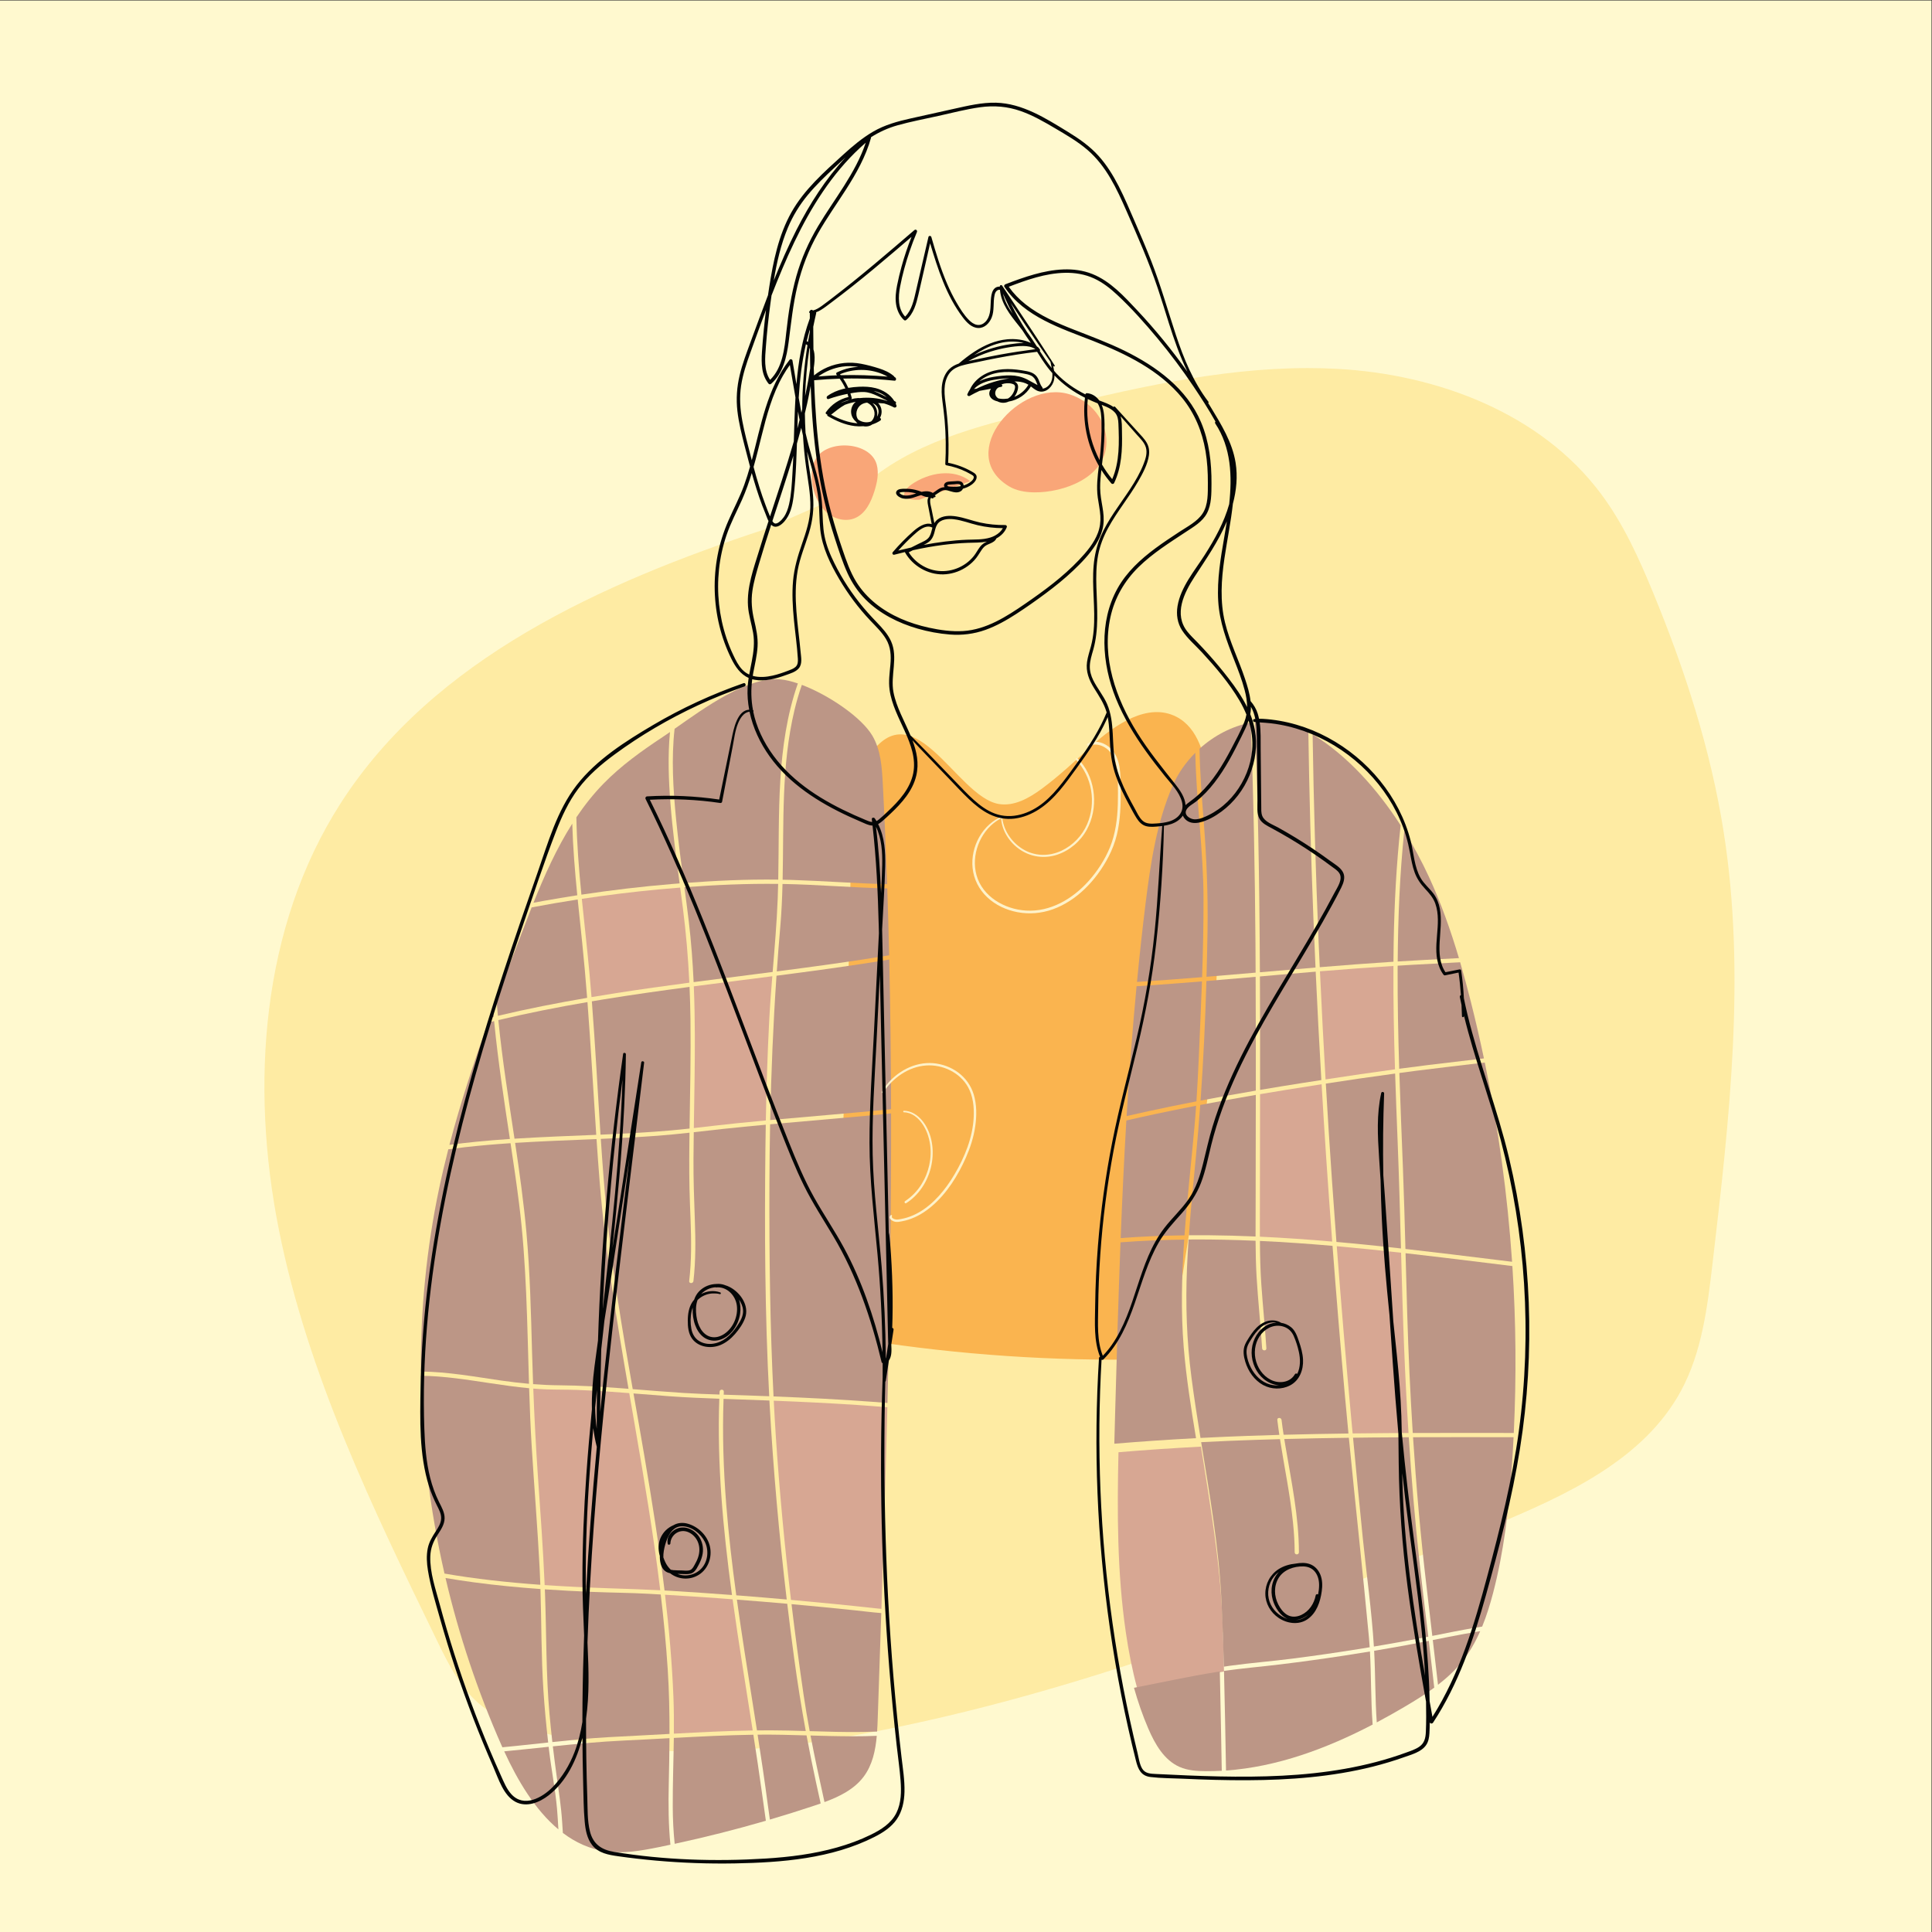 <?xml version="1.0" encoding="UTF-8" standalone="no"?>
<svg
   xmlns:dc="http://purl.org/dc/elements/1.1/"
   xmlns:cc="http://creativecommons.org/ns#"
   xmlns:rdf="http://www.w3.org/1999/02/22-rdf-syntax-ns#"
   xmlns:svg="http://www.w3.org/2000/svg"
   xmlns="http://www.w3.org/2000/svg"
   viewBox="0 0 666.667 666.667"
   height="666.667"
   width="666.667"
   xml:space="preserve"
   id="svg2"
   version="1.1"><rect x="0" y="0" width="666.667" height="666.667" fill="#333333" stroke="none"/><defs
     id="defs6" /><g
     transform="matrix(1.333,0,0,-1.333,0,666.667)"
     id="g10"><g
       transform="scale(0.1)"
       id="g12"><path
         id="path14"
         style="fill:#fff9cf;fill-opacity:1;fill-rule:nonzero;stroke:none"
         d="M 0,0 H 5000 V 5000 H 0 Z" /><path
         id="path16"
         style="fill:#feeba3;fill-opacity:1;fill-rule:nonzero;stroke:none"
         d="m 1789.07,467.512 c -140.74,0 -280.34,16.5 -415.08,57.738 -44.13,13.512 -88.24,30.02 -124.71,58.289 -55.06,42.68 -87.34,107.609 -117.8,170.262 -166.671,342.739 -334.957,690.189 -409.511,1063.949 -74.555,373.76 -46.098,783.03 159.644,1103.85 240.267,374.65 676.557,570.56 1099.287,709.83 l 250.51,109.82 c 125.26,113.05 296.6,156.56 460.59,196.3 228.12,55.27 459.82,110.9 693.74,110.9 25.31,0 50.66,-0.65 76.03,-2.02 259.74,-14.08 527.13,-115.13 682.71,-323.6 57.54,-77.1 97.72,-165.59 134.38,-254.53 82.3,-199.7 149.4,-406.67 183.02,-620.03 58.22,-369.55 14.75,-746.67 -28.79,-1118.23 -13.19,-112.48 -27.3,-228.01 -80.85,-327.8 C 4255.57,1222.1 4053.23,1130.2 3864.47,1051.68 3354.76,839.66 2838.34,634.172 2297.17,525.129 c -166.71,-33.59 -338.24,-57.617 -508.1,-57.617" /><path
         id="path18"
         style="fill:#fab44f;fill-opacity:1;fill-rule:nonzero;stroke:none"
         d="m 2235.92,3022.25 c -31.03,-54.49 -32.2,-120.34 -32.84,-183.05 -3.98,-391.55 -18.45,-783 -43.39,-1173.77 -2.7,-42.38 -2.01,-92.62 32.66,-117.13 15.41,-10.89 34.76,-14.21 53.41,-17.11 238.37,-37.09 479.96,-53.47 721.16,-48.9 19.49,0.37 41.44,1.98 54.13,16.79 8.25,9.62 10.64,22.8 12.72,35.3 79.65,478.48 159.51,965.65 94.45,1446.34 -8.6,63.57 -25.93,135.73 -82.98,165.06 -73.49,37.79 -158.49,-19.65 -219.54,-75.34 -42,-38.31 -83.4,-77.5 -129.19,-111.21 -32.41,-23.86 -70.97,-45.78 -110.7,-39.28 -113.72,18.62 -226.76,318.56 -349.89,102.3" /><path
         id="path20"
         style="fill:#bc9686;fill-opacity:1;fill-rule:nonzero;stroke:none"
         d="m 1278.13,2369.06 c -0.6,6.68 -1.26,13.36 -1.8,20.04 -2.75,-7.49 -5.46,-14.99 -8.18,-22.5 3.33,0.82 6.65,1.65 9.98,2.46" /><path
         id="path22"
         style="fill:#bc9686;fill-opacity:1;fill-rule:nonzero;stroke:none"
         d="m 1233.18,2045.73 c 28.89,2.87 57.82,5.18 86.77,7.13 -7.59,50.14 -15.28,100.27 -22.21,150.48 -6.84,49.5 -13.11,99.09 -18.09,148.81 -0.2,1.94 -0.34,3.87 -0.53,5.81 -5.15,-1.25 -10.3,-2.49 -15.45,-3.77 -37.52,-104.33 -72.23,-209.56 -100.23,-316.59 23.22,3.13 46.49,5.81 69.74,8.13" /><path
         id="path24"
         style="fill:#bc9686;fill-opacity:1;fill-rule:nonzero;stroke:none"
         d="m 1298.87,1427.3 c 23.54,-3.38 47,-6.14 70.51,-8.19 -4.74,155.73 -6.23,311.76 -25.66,466.37 -6.56,52.26 -14.26,104.38 -22.12,156.47 -39.59,-2.64 -79.13,-5.94 -118.58,-10.44 -14.17,-1.62 -28.35,-3.4 -42.52,-5.35 -8.56,-33.31 -16.48,-66.8 -23.59,-100.49 -32.95,-156.13 -48.34,-315.46 -47.46,-474.83 70.11,-0.58 140.36,-13.63 209.42,-23.54" /><path
         id="path26"
         style="fill:#bc9686;fill-opacity:1;fill-rule:nonzero;stroke:none"
         d="m 1271.47,910.582 c 42.33,-4.902 84.77,-8.691 127.27,-11.742 -0.48,13.879 -1.04,27.769 -1.76,41.652 -5.4,104.958 -13.96,209.728 -20.48,314.618 -3.15,50.77 -5.15,101.63 -6.76,152.54 -33.77,3.12 -67.39,8.02 -100.91,13.03 -58.87,8.81 -119.29,18.65 -179.29,19.18 1.76,-172 22.59,-343.97 61.09,-511.981 40.12,-7.008 80.48,-12.629 120.84,-17.297" /><path
         id="path28"
         style="fill:#bc9686;fill-opacity:1;fill-rule:nonzero;stroke:none"
         d="m 1421.41,469.68 c -0.39,3.25 -0.74,6.511 -1.12,9.769 -38.34,-4.008 -76.68,-8.129 -115.08,-11.789 34.31,-74.762 79.5,-151.269 140.29,-202.019 -1.04,17.769 -2.03,35.468 -3.55,52.91 -4.41,50.461 -14.49,100.789 -20.54,151.129" /><path
         id="path30"
         style="fill:#bc9686;fill-opacity:1;fill-rule:nonzero;stroke:none"
         d="m 1300.48,478.172 c 12.07,1.148 24.13,2.348 36.17,3.578 27.47,2.809 54.92,5.809 82.38,8.762 -5.12,44.847 -9.37,89.797 -12.31,134.847 -5.7,87.371 -4.96,174.961 -7.66,262.461 -57.65,4.141 -115.19,9.649 -172.47,17.379 -24.47,3.301 -48.93,6.981 -73.3,11.16 34.84,-148.73 83.54,-294.277 145.25,-433.89 0.63,-1.43 1.3,-2.867 1.94,-4.297" /><path
         id="path32"
         style="fill:#bc9686;fill-opacity:1;fill-rule:nonzero;stroke:none"
         d="m 1407.09,2669.18 c 29.03,5.21 58.13,10.04 87.29,14.54 -6.08,61.6 -11.22,123.55 -12.98,185.41 -40.46,-63.7 -71.89,-133.77 -100.39,-204.78 8.69,1.62 17.38,3.27 26.08,4.83" /><path
         id="path34"
         style="fill:#bc9686;fill-opacity:1;fill-rule:nonzero;stroke:none"
         d="m 1519.88,2418.17 c -3.73,47.84 -7.89,95.64 -12.83,143.4 -3.82,36.88 -7.86,74.01 -11.6,111.27 -39.86,-6.16 -79.61,-13.02 -119.24,-20.53 -8.82,-22.27 -17.4,-44.59 -25.9,-66.81 -21.88,-57.23 -43.77,-114.55 -65.04,-172.09 1.07,-13.93 2.3,-27.83 3.62,-41.72 76.43,18.16 153.55,33.26 230.99,46.48" /><path
         id="path36"
         style="fill:#bc9686;fill-opacity:1;fill-rule:nonzero;stroke:none"
         d="m 1543.45,2063.58 c -7.7,114.55 -13.95,229.19 -22.71,343.66 -77.35,-13.25 -154.39,-28.44 -230.73,-46.63 10.22,-102.81 26.53,-204.85 41.84,-307.01 70.46,4.51 141.06,7.02 211.6,9.98" /><path
         id="path38"
         style="fill:#bc9686;fill-opacity:1;fill-rule:nonzero;stroke:none"
         d="m 1377.3,1501.65 c 0.76,-27.81 1.67,-55.61 2.69,-83.4 22.64,-1.75 45.34,-2.82 68.22,-3.01 53.9,-0.45 107.73,-3.73 161.47,-7.78 5.77,-0.43 11.54,-0.9 17.32,-1.35 -30.59,177.23 -60.01,354.7 -74.52,534.09 -3.03,37.45 -5.74,74.92 -8.29,112.4 -1.6,-0.07 -3.21,-0.14 -4.82,-0.21 -68.63,-2.86 -137.34,-5.29 -205.91,-9.64 11.49,-77.12 22.28,-154.32 29.28,-231.98 9.27,-102.79 11.74,-206 14.56,-309.12" /><path
         id="path40"
         style="fill:#d7a793;fill-opacity:1;fill-rule:nonzero;stroke:none"
         d="m 1409.93,898.051 c 55.89,-3.832 111.87,-6.422 167.84,-8.309 43.83,-1.472 87.58,-2.844 131.36,-5.094 -17.38,143.842 -41.62,286.912 -66.25,429.632 -4.65,26.9 -9.31,53.79 -13.96,80.68 -18.75,1.47 -37.51,2.89 -56.27,4.15 -26.33,1.76 -52.69,3.22 -79.07,4.13 -26.27,0.91 -52.57,0.51 -78.83,1.42 -11.45,0.4 -22.87,1.12 -34.28,2.04 2.82,-73.76 6.56,-147.45 11.6,-221.15 6.54,-95.79 13.82,-191.562 17.86,-287.499" /><path
         id="path42"
         style="fill:#bc9686;fill-opacity:1;fill-rule:nonzero;stroke:none"
         d="m 1422.41,564.82 c 2.17,-24.422 4.7,-48.8 7.47,-73.16 21.85,2.328 43.71,4.621 65.59,6.699 53.56,5.102 107.13,7.532 160.85,10.282 25.59,1.308 51.17,2.718 76.76,4.129 0.12,55.472 -0.95,110.89 -4.55,166.539 -4.21,64.972 -10.45,129.722 -18.09,194.32 -10.08,0.59 -20.16,1.242 -30.25,1.801 -48.69,2.699 -97.56,2.961 -146.3,4.941 -41.19,1.668 -82.37,3.82 -123.5,6.641 0.16,-4.114 0.35,-8.223 0.5,-12.332 3.76,-103.469 2.34,-206.598 11.52,-309.86" /><path
         id="path44"
         style="fill:#bc9686;fill-opacity:1;fill-rule:nonzero;stroke:none"
         d="m 1731.2,383.492 c 0.91,39.52 1.66,78.906 1.86,118.278 -39.19,-2.141 -78.39,-4.321 -117.59,-6.122 -61.67,-2.828 -123.02,-8.718 -184.34,-15.078 3.07,-26.238 6.43,-52.449 10.05,-78.609 5.44,-39.281 11.59,-77.981 14.06,-117.551 0.58,-9.328 1.17,-18.66 1.81,-27.988 32.55,-24.59 69.36,-41.793 111.14,-47.731 45.46,-6.461 91.61,1.739 136.62,10.829 10.23,2.07 20.44,4.281 30.66,6.441 -5.12,52.187 -5.49,104.898 -4.27,157.531" /><path
         id="path46"
         style="fill:#bc9686;fill-opacity:1;fill-rule:nonzero;stroke:none"
         d="m 1740.37,2712.96 c 6.31,0.53 12.63,1 18.95,1.5 -9.15,68.57 -18.32,137.15 -23.71,206.13 -4.81,61.45 -7.19,124.09 -1.23,185.73 -6.64,-4.6 -13.02,-8.96 -19.05,-12.96 -54.21,-35.94 -107.55,-73.99 -152.97,-120.55 -26.31,-26.97 -49.49,-56.32 -70.35,-87.34 1.17,-66.72 6.48,-133.51 13.03,-200.16 78.11,11.8 156.62,21.08 235.33,27.65" /><path
         id="path48"
         style="fill:#bc9686;fill-opacity:1;fill-rule:nonzero;stroke:none"
         d="m 1770.25,2715.32 c 81.2,6.21 162.89,10 244.33,8.88 3.35,169.84 -5.84,345.12 50.56,507.25 l 0.36,0.61 c -16.41,5.61 -31.78,9.31 -45.09,10.52 -85.65,7.79 -196.29,-73.42 -274.15,-127.98 -8.61,-77.09 -3.71,-155.81 3.75,-232.66 5.41,-55.7 12.84,-111.16 20.24,-166.62" /><path
         id="path50"
         style="fill:#bc9686;fill-opacity:1;fill-rule:nonzero;stroke:none"
         d="m 1795.54,2458.92 c 51.22,6.74 102.47,13.24 153.71,19.77 16.95,2.16 33.91,4.33 50.87,6.52 5.18,63.49 10.68,126.96 13.11,190.57 0.47,12.42 0.83,24.88 1.12,37.37 -80.86,0.99 -161.94,-2.48 -242.66,-8.67 3.95,-29.68 7.86,-59.37 11.4,-89.1 6.19,-52.02 10.08,-104.2 12.45,-156.46" /><path
         id="path52"
         style="fill:#d7a793;fill-opacity:1;fill-rule:nonzero;stroke:none"
         d="m 1796.04,2081.1 c 37.83,4.23 75.61,8.89 113.48,12.71 24.3,2.46 48.62,4.76 72.93,7.01 1.56,86.26 4.28,172.49 8.77,258.65 1.99,38.24 4.9,76.43 8,114.62 -27.36,-3.52 -54.73,-7.01 -82.09,-10.49 -40.38,-5.14 -80.77,-10.31 -121.13,-15.62 1.75,-42.33 2.57,-84.71 2.7,-127.11 0.25,-79.93 -1.5,-159.85 -2.66,-239.77" /><path
         id="path54"
         style="fill:#bc9686;fill-opacity:1;fill-rule:nonzero;stroke:none"
         d="m 1569.84,2064.7 c 55.33,2.45 110.66,5.37 165.84,10.23 16.47,1.44 32.91,3.14 49.34,4.93 1.37,94.27 3.57,188.53 2.35,282.81 -0.36,28 -1.19,55.95 -2.41,83.86 -75.03,-9.94 -149.98,-20.5 -224.68,-32.67 -9.4,-1.53 -18.79,-3.14 -28.18,-4.72 9.01,-114.92 14.86,-230.07 22.39,-345.09 5.11,0.22 10.23,0.42 15.35,0.65" /><path
         id="path56"
         style="fill:#bc9686;fill-opacity:1;fill-rule:nonzero;stroke:none"
         d="m 1720.25,884.051 c 4.52,-0.25 9.05,-0.449 13.57,-0.719 53.71,-3.242 107.39,-6.941 161.05,-10.98 -0.22,1.609 -0.46,3.218 -0.68,4.839 -22.55,166.649 -38.23,334.929 -32.16,503.239 -42.96,1.52 -85.88,3.32 -128.79,6.42 -31.14,2.25 -62.26,4.8 -93.39,7.26 9.58,-54.44 19.21,-108.84 28.42,-163.24 19.5,-115.18 37.98,-230.76 51.98,-346.819" /><path
         id="path58"
         style="fill:#d7a793;fill-opacity:1;fill-rule:nonzero;stroke:none"
         d="m 1744.4,513.391 c 67.98,3.718 136,7.23 204.06,8.308 -17.63,113.121 -36.36,226.082 -52.02,339.512 -12.43,0.93 -24.85,1.937 -37.28,2.828 -45.85,3.301 -91.72,6.211 -137.61,8.93 10.39,-87.957 18.16,-176.188 21.73,-264.739 1.28,-31.648 1.42,-63.25 1.12,-94.839" /><path
         id="path60"
         style="fill:#bc9686;fill-opacity:1;fill-rule:nonzero;stroke:none"
         d="m 1950.18,510.66 c -68.68,-1.078 -137.28,-4.539 -205.87,-8.281 -0.77,-59.297 -3.03,-118.559 -2.8,-177.938 0.12,-32.32 1.69,-64.402 5,-96.16 79.36,17.059 158.11,37 236.05,59.688 -3.46,23.961 -6.79,47.929 -10.09,71.941 -6.93,50.32 -14.5,100.559 -22.29,150.75" /><path
         id="path62"
         style="fill:#bc9686;fill-opacity:1;fill-rule:nonzero;stroke:none"
         d="m 1637.88,1405.27 c 44.23,-3.49 88.44,-7.2 132.72,-9.94 30.58,-1.9 61.2,-3.05 91.83,-4.05 0.1,2.42 0.16,4.85 0.27,7.27 0.32,7.07 11.32,7.08 11,0 -0.11,-2.54 -0.17,-5.08 -0.27,-7.62 19.55,-0.62 39.11,-1.21 58.66,-1.89 19.71,-0.69 39.42,-1.42 59.13,-2.18 -11.28,213.61 -12.17,427.33 -9.85,641.2 0.22,20.59 0.57,41.17 0.92,61.75 -37.02,-3.42 -74.03,-7.01 -111,-10.97 -25.16,-2.7 -50.27,-5.65 -75.39,-8.48 -0.32,-22.79 -0.59,-45.58 -0.73,-68.37 -0.33,-52.69 1.53,-105.19 3.47,-157.84 1.95,-53.07 2.51,-106.24 -3.59,-159.08 -0.8,-6.97 -11.81,-7.02 -11,0 1.52,13.16 2.68,26.35 3.48,39.58 3.18,53.22 0.62,106.53 -1.48,159.74 -2.1,53.19 -2.12,106.3 -1.5,159.52 0.09,8.41 0.21,16.82 0.33,25.22 -27.12,-3 -54.26,-5.79 -81.51,-7.83 -49.31,-3.71 -98.72,-6.1 -148.13,-8.22 4.29,-64.65 9.13,-129.25 15.43,-193.75 14.89,-152.21 40.71,-303.29 67.21,-454.06" /><path
         id="path64"
         style="fill:#bc9686;fill-opacity:1;fill-rule:nonzero;stroke:none"
         d="m 1905.96,871.539 c 2.57,-0.187 5.15,-0.359 7.72,-0.559 40.97,-3.16 81.93,-6.64 122.86,-10.261 -19.74,167.141 -34.68,334.841 -44.16,502.881 -0.23,4.07 -0.39,8.14 -0.61,12.2 -32.31,1.25 -64.63,2.43 -96.95,3.5 -7.26,0.25 -14.52,0.5 -21.78,0.75 -3.27,-91.17 -0.24,-182.47 6.91,-273.4 6.19,-78.65 15.34,-156.97 26.01,-235.111" /><path
         id="path66"
         style="fill:#bc9686;fill-opacity:1;fill-rule:nonzero;stroke:none"
         d="m 1959.5,521.809 c 11.3,0.14 22.61,0.25 33.92,0.242 30.81,-0.051 61.6,-0.879 92.39,-1.801 -11.48,62.77 -21.51,125.742 -30.12,189.242 -6.33,46.668 -12.22,93.406 -17.8,140.18 -43.44,3.859 -86.9,7.367 -130.38,10.687 12.75,-91.988 27.51,-183.73 42.05,-275.429 3.33,-21.028 6.65,-42.071 9.94,-63.121" /><path
         id="path68"
         style="fill:#bc9686;fill-opacity:1;fill-rule:nonzero;stroke:none"
         d="m 2087.86,508.93 c -42.22,1.23 -84.43,2.371 -126.67,1.902 9.44,-60.832 18.54,-121.711 26.56,-182.742 1.62,-12.371 3.38,-24.711 5.2,-37.051 38.45,11.332 76.72,23.262 114.74,35.953 5.55,1.848 11.13,3.75 16.72,5.707 -3.95,17.91 -7.9,35.813 -11.81,53.723 -8.92,40.808 -17.14,81.617 -24.74,122.508" /><path
         id="path70"
         style="fill:#d7a793;fill-opacity:1;fill-rule:nonzero;stroke:none"
         d="m 1531.21,2420.09 c 21.43,3.6 42.87,7.11 64.33,10.46 62.85,9.79 125.86,18.56 188.92,26.91 -3.08,64.34 -8.46,128.47 -16.66,192.53 -2.28,17.88 -4.66,35.76 -7.04,53.63 -18.4,-1.46 -36.78,-3.02 -55.13,-4.73 -66.72,-6.25 -133.25,-14.44 -199.5,-24.47 6.44,-64.22 13.88,-128.29 19.75,-192.02 1.92,-20.76 3.66,-41.53 5.33,-62.31" /><path
         id="path72"
         style="fill:#bc9686;fill-opacity:1;fill-rule:nonzero;stroke:none"
         d="m 2049.12,2723.46 c 82.5,-2.6 164.84,-9.09 247.35,-10.99 -3.01,86.77 -6.71,173.52 -11.26,260.25 -2.25,42.77 -5.24,87.41 -27.08,124.25 -28.19,47.56 -112.66,104.96 -182.43,131.4 -7.45,-21.43 -13.81,-43.19 -19.08,-65.26 -34.32,-143.94 -27.49,-292.07 -30.69,-439.15 7.73,-0.15 15.47,-0.26 23.19,-0.5" /><path
         id="path74"
         style="fill:#bc9686;fill-opacity:1;fill-rule:nonzero;stroke:none"
         d="m 2301.72,2528.3 c -1.36,57.72 -2.9,115.44 -4.86,173.14 -90.48,2.01 -180.72,9.99 -271.2,11.59 -0.95,-37.52 -2.62,-74.97 -5.89,-112.25 -3.34,-38.05 -6.22,-76.11 -8.9,-114.18 97.14,12.56 194.2,25.75 290.85,41.7" /><path
         id="path76"
         style="fill:#bc9686;fill-opacity:1;fill-rule:nonzero;stroke:none"
         d="m 2297.11,2128.96 c 3.2,0.31 6.39,0.66 9.59,0.98 -0.34,129.17 -1.79,258.33 -4.74,387.45 -9.66,-1.65 -19.31,-3.32 -28.99,-4.85 -87.4,-13.89 -175.1,-25.72 -262.87,-37.05 -8.56,-124.43 -13.74,-248.95 -16.34,-373.63 101.1,9.25 202.31,17.23 303.35,27.1" /><path
         id="path78"
         style="fill:#bc9686;fill-opacity:1;fill-rule:nonzero;stroke:none"
         d="m 2259.37,1372.43 c 12.66,-0.94 25.32,-1.93 37.98,-2.95 6.06,249.88 9.88,499.78 9.36,749.61 -16.21,-1.7 -32.42,-3.35 -48.64,-4.86 -88.14,-8.23 -176.38,-15.33 -264.54,-23.39 -1.02,-52 -1.63,-104.02 -1.79,-156.08 -0.55,-183.05 1.48,-365.67 10.68,-548.34 85.72,-3.38 171.4,-7.63 256.95,-13.99" /><path
         id="path80"
         style="fill:#d7a793;fill-opacity:1;fill-rule:nonzero;stroke:none"
         d="m 2047.61,859.719 c 73.38,-6.578 146.69,-13.809 219.92,-21.879 4.71,-0.52 9.43,-0.93 14.16,-1.328 5.74,173.918 11.13,347.868 15.39,521.828 -25.76,2.12 -51.53,4.16 -77.31,5.89 -72.21,4.84 -144.5,8.26 -216.81,11.12 1.69,-32.54 3.54,-65.08 5.73,-97.63 9.39,-139.64 22.47,-279.009 38.92,-418.001" /><path
         id="path82"
         style="fill:#bc9686;fill-opacity:1;fill-rule:nonzero;stroke:none"
         d="m 2096.03,519.941 c 45.64,-1.382 91.26,-2.82 136.94,-2.121 12.51,0.192 25.03,0.52 37.54,1.02 0.77,11.398 1.23,22.808 1.62,34.051 3.12,90.89 6.19,181.789 9.2,272.699 -23.13,1.769 -46.19,4.789 -69.25,7.211 -54.32,5.711 -108.7,10.961 -163.11,15.847 9.4,-78.566 19.83,-157.007 31.32,-235.289 4.6,-31.257 9.95,-62.379 15.74,-93.418" /><path
         id="path84"
         style="fill:#bc9686;fill-opacity:1;fill-rule:nonzero;stroke:none"
         d="m 2206.6,506.609 c -36.17,-0.027 -72.33,0.973 -108.48,2.02 10.99,-57.649 23.55,-115.02 36.2,-172.359 38.99,14.41 76.85,33.082 101.44,65.871 22.6,30.14 30.54,67.55 33.9,105.66 -21.01,-0.86 -42.05,-1.172 -63.06,-1.192" /><path
         id="path86"
         style="fill:#bc9686;fill-opacity:1;fill-rule:nonzero;stroke:none"
         d="m 3021.25,2464.72 c 30.19,2.22 60.38,4.6 90.55,7.05 2.29,67.33 3.78,134.69 3.69,202.05 -0.17,126.06 -18.85,252.59 -21.28,378.78 -24.57,-24.6 -44.75,-53.45 -58.41,-84.84 -41.62,-95.62 -57.25,-200.26 -70.13,-303.74 -8.48,-68.12 -15.83,-136.34 -22.43,-204.63 26.01,1.65 52.02,3.41 78.01,5.33" /><path
         id="path88"
         style="fill:#bc9686;fill-opacity:1;fill-rule:nonzero;stroke:none"
         d="m 3030.73,2137 c 22.1,4.54 44.24,8.91 66.4,13.19 5.01,75.1 7.63,150.54 10.95,225.58 1.26,28.34 2.37,56.69 3.37,85.05 -42.84,-3.51 -85.69,-6.88 -128.57,-9.84 -13.57,-0.94 -27.14,-1.84 -40.71,-2.7 -10.64,-111.86 -18.98,-223.93 -25.75,-336.14 38.01,8.73 76.11,17.02 114.31,24.86" /><path
         id="path90"
         style="fill:#bc9686;fill-opacity:1;fill-rule:nonzero;stroke:none"
         d="m 3066.25,1803.42 c 6.72,92.98 17.2,185.84 25.57,278.34 1.72,19 3.17,38.04 4.5,57.1 -34.58,-6.71 -69.11,-13.67 -103.56,-21.03 -25.72,-5.49 -51.4,-11.21 -77.04,-17.12 -6.02,-101.38 -10.72,-202.86 -14.69,-304.38 54.97,4.16 110.09,6.38 165.22,7.09" /><path
         id="path92"
         style="fill:#bc9686;fill-opacity:1;fill-rule:nonzero;stroke:none"
         d="m 3096.05,1278.36 c -12.71,78 -25.39,156.37 -31.8,234.98 -7.58,92.99 -5.18,186.09 1.23,279.07 -55.02,-0.72 -110.02,-2.94 -164.87,-7.11 -5.66,-146.63 -9.81,-293.34 -13.88,-439.97 -0.75,-27.1 -1.49,-54.22 -2.14,-81.35 70.4,5.93 140.91,10.66 211.46,14.38" /><path
         id="path94"
         style="fill:#d7a793;fill-opacity:1;fill-rule:nonzero;stroke:none"
         d="m 2943.55,631.73 c 74.91,14.481 149.47,30.942 224.9,42.54 -1.69,81.46 -3.57,163.261 -11.59,244.191 -9.78,98.629 -25.42,196.549 -40.99,294.389 -2.31,14.52 -4.67,29.05 -7.04,43.59 -71.24,-3.74 -142.42,-8.51 -213.5,-14.5 -3.58,-155.86 -3.45,-312.018 19.02,-466.088 7.07,-48.5 16.42,-96.821 29.2,-144.122" /><path
         id="path96"
         style="fill:#bc9686;fill-opacity:1;fill-rule:nonzero;stroke:none"
         d="m 3157.68,674.309 c -3.22,-0.489 -6.44,-0.938 -9.66,-1.457 -71.24,-11.411 -141.73,-26.981 -212.55,-40.692 10.14,-36.012 22.32,-71.39 37.13,-105.758 17.3,-40.172 40.96,-81.601 81.03,-99.14 21.26,-9.313 45.05,-10.832 68.26,-10.973 13.66,-0.09 27.27,0.301 40.84,1.051 -1.36,72.16 -2.51,144.32 -4.18,216.48 -0.31,13.481 -0.59,26.981 -0.87,40.489" /><path
         id="path98"
         style="fill:#bc9686;fill-opacity:1;fill-rule:nonzero;stroke:none"
         d="m 3261.41,2484.41 c 47.98,4.15 95.97,8.26 143.97,12.23 -2.01,44.58 -3.96,89.16 -5.7,133.75 -6.17,158.8 -10.5,317.67 -12.87,476.57 -44.19,25.27 -92.03,32.32 -138.2,25.63 3.63,-93.13 6.32,-186.3 8.28,-279.48 2.58,-122.89 3.88,-245.79 4.52,-368.7" /><path
         id="path100"
         style="fill:#bc9686;fill-opacity:1;fill-rule:nonzero;stroke:none"
         d="m 3125.86,2593.29 c -0.61,-40.15 -1.51,-80.35 -2.62,-120.57 42.38,3.47 84.73,7.08 127.09,10.74 -0.13,24.62 -0.18,49.25 -0.36,73.87 -1.45,191.18 -4.91,382.35 -12.32,573.39 -48.61,-9.35 -94.88,-33.67 -132.42,-67.59 0.87,-63.05 5.97,-126.1 10.83,-188.9 7.27,-93.79 11.23,-186.86 9.8,-280.94" /><path
         id="path102"
         style="fill:#bc9686;fill-opacity:1;fill-rule:nonzero;stroke:none"
         d="m 3370.93,2197.69 c 16.52,2.59 33.05,5.12 49.58,7.67 -5.45,93.51 -10.39,187.04 -14.67,280.61 -29.49,-2.45 -58.98,-4.97 -88.46,-7.52 -18.64,-1.62 -37.28,-3.25 -55.92,-4.88 0.47,-97.88 0.54,-195.76 0.44,-293.64 36.31,6.13 72.65,12.05 109.03,17.76" /><path
         id="path104"
         style="fill:#bc9686;fill-opacity:1;fill-rule:nonzero;stroke:none"
         d="m 3250.84,2178.06 c 0.08,98.18 0.02,196.36 -0.46,294.54 -42.47,-3.7 -84.94,-7.34 -127.42,-10.84 -2.97,-103.2 -7.78,-206.51 -15.11,-309.49 47.57,9.1 95.24,17.66 142.99,25.79" /><path
         id="path106"
         style="fill:#d7a793;fill-opacity:1;fill-rule:nonzero;stroke:none"
         d="m 3448.58,1787.28 c -5.55,73.47 -10.9,146.96 -15.8,220.48 -4.15,62.24 -7.98,124.5 -11.64,186.77 -29.64,-4.61 -59.27,-9.29 -88.88,-14.06 -23.48,-3.79 -46.93,-7.68 -70.38,-11.65 -0.13,-109.55 -0.43,-219.1 -0.53,-328.66 -0.01,-13.42 -0.01,-26.82 0.04,-40.22 62.47,-2.88 124.88,-7.25 187.19,-12.66" /><path
         id="path108"
         style="fill:#bc9686;fill-opacity:1;fill-rule:nonzero;stroke:none"
         d="m 3107.65,1278.94 c 40.02,2.04 80.04,3.81 120.08,5.27 28,1.02 56,1.88 84,2.66 -1.9,12.86 -3.7,25.74 -5.23,38.65 -0.84,7.03 10.17,6.95 11,0 1.52,-12.81 3.35,-25.58 5.32,-38.33 55.94,1.49 111.88,2.52 167.84,3.24 -3.04,31.54 -6.03,63.1 -8.87,94.66 -11.72,130.29 -22.47,260.67 -32.37,391.1 -62.56,5.44 -125.23,9.83 -187.96,12.72 0.26,-37.78 1.09,-75.52 3.71,-113.3 3.81,-54.94 9.52,-109.73 13.01,-164.7 0.44,-7.08 -10.56,-7.03 -11.01,0 -3.89,61.52 -10.6,122.83 -14.27,184.36 -1.87,31.35 -2.51,62.73 -2.67,94.13 -54.03,2.33 -108.11,3.59 -162.2,3.3 -3.74,-0.02 -7.48,-0.11 -11.23,-0.14 -1.66,-24.42 -3.07,-48.86 -4.11,-73.32 -4.03,-94.98 -0.75,-188.76 11.49,-283.03 6.82,-52.48 15,-104.88 23.47,-157.27" /><path
         id="path110"
         style="fill:#bc9686;fill-opacity:1;fill-rule:nonzero;stroke:none"
         d="m 3168.22,686.879 c 5.64,0.82 11.25,1.75 16.89,2.519 53.94,7.321 108.36,11.582 162.37,18.524 56.16,7.207 112.21,15.328 168.12,24.277 10.03,1.61 20.06,3.27 30.08,4.93 -0.57,8.801 -1.24,17.582 -2.06,26.363 -16.13,172.078 -35.19,343.878 -51.89,515.908 -55.73,-0.71 -111.46,-1.78 -167.18,-3.25 1.05,-6.52 2.12,-13.04 3.22,-19.55 15.23,-90.52 34.49,-181.59 34.67,-273.772 0.02,-7.09 -10.98,-7.078 -11,0 -0.05,25.692 -1.71,51.352 -4.31,76.902 -7.38,72.62 -22.57,144.07 -33.7,216.12 -43.09,-1.19 -86.18,-2.55 -129.25,-4.34 -24.92,-1.04 -49.84,-2.22 -74.76,-3.49 22.25,-136.94 46.06,-273.891 52.67,-412.321 2.69,-56.25 4.61,-112.527 6.13,-168.82" /><path
         id="path112"
         style="fill:#bc9686;fill-opacity:1;fill-rule:nonzero;stroke:none"
         d="m 3546.3,726.148 c -22.36,-3.699 -44.73,-7.289 -67.13,-10.707 -54.97,-8.41 -110.06,-16 -165.26,-22.722 -48.43,-5.899 -97.11,-9.949 -145.41,-16.789 2.24,-85.961 3.6,-171.961 5.22,-257.95 132.47,9.411 260.24,56.801 379.57,118.989 l -0.14,1.633 c -4.65,62.398 -3.37,125.109 -6.85,187.546" /><path
         id="path114"
         style="fill:#bc9686;fill-opacity:1;fill-rule:nonzero;stroke:none"
         d="m 3129.23,1803.64 c 40.34,-0.33 80.67,-1.5 120.97,-3.24 -0.05,26.98 0.16,53.95 0.2,80.92 0.12,95.21 0.34,190.43 0.43,285.64 -48.02,-8.19 -95.96,-16.84 -143.8,-26.03 -3.3,-45.14 -7.03,-90.23 -11.4,-135.2 -6.54,-67.32 -13.21,-134.67 -18.02,-202.14 17.2,0.15 34.41,0.19 51.62,0.05" /><path
         id="path116"
         style="fill:#bc9686;fill-opacity:1;fill-rule:nonzero;stroke:none"
         d="m 3416.41,2497.55 c 63.54,5.22 127.11,10.12 190.74,14.17 0.13,16.41 0.26,32.83 0.55,49.24 1.81,101.39 6.97,202.96 18.05,303.82 -60.12,93.26 -137.2,179.92 -227.86,235.56 2.72,-179.14 7.98,-358.24 15.52,-537.24 0.92,-21.85 2.01,-43.7 3,-65.55" /><path
         id="path118"
         style="fill:#d7a793;fill-opacity:1;fill-rule:nonzero;stroke:none"
         d="m 3501.51,1290.59 c 30.32,0.37 60.64,0.65 90.96,0.85 17.89,0.12 35.77,0.17 53.66,0.25 -4.68,73.63 -8.44,147.32 -11.39,221.03 -3.28,81.87 -5.59,163.78 -7.83,245.68 -55.44,6.18 -110.93,11.92 -166.5,16.86 11.36,-149.67 23.97,-299.24 37.71,-448.71 1.1,-11.99 2.27,-23.97 3.39,-35.96" /><path
         id="path120"
         style="fill:#bc9686;fill-opacity:1;fill-rule:nonzero;stroke:none"
         d="m 3556.48,738.91 c 40.41,6.77 80.75,14 120.99,21.692 6.63,1.257 13.26,2.578 19.88,3.878 -7.81,64.879 -15.87,129.739 -22.94,194.7 -11.65,106.96 -20.6,214.19 -27.56,321.55 -32.04,-0.14 -64.08,-0.33 -96.12,-0.62 -16.06,-0.14 -32.12,-0.38 -48.18,-0.58 8.13,-86.94 16.53,-173.85 25.34,-260.72 9.44,-93.091 22.87,-186.478 28.59,-279.9" /><path
         id="path122"
         style="fill:#bc9686;fill-opacity:1;fill-rule:nonzero;stroke:none"
         d="m 3698.65,753.738 c -18.3,-3.636 -36.6,-7.258 -54.95,-10.629 -28.8,-5.289 -57.65,-10.339 -86.53,-15.168 3.35,-61.742 2.42,-123.691 6.77,-185.359 24.97,13.25 49.57,27.109 73.76,41.387 25.58,15.113 51.09,30.941 75.05,48.59 -1.93,16.589 -3.85,33.183 -5.74,49.781 -2.7,23.808 -5.51,47.609 -8.36,71.398" /><path
         id="path124"
         style="fill:#bc9686;fill-opacity:1;fill-rule:nonzero;stroke:none"
         d="m 3459.54,1786.32 c 13.71,-1.21 27.41,-2.46 41.11,-3.76 42.02,-4.01 84,-8.45 125.96,-13.12 -2.51,91.86 -4.96,183.72 -8.6,275.56 -2.34,59.05 -4.64,118.11 -6.53,177.19 -59.88,-8.05 -119.69,-16.78 -179.41,-26 4.92,-84.26 10.25,-168.5 16.08,-252.71 3.64,-52.4 7.44,-104.78 11.39,-157.16" /><path
         id="path126"
         style="fill:#d7a793;fill-opacity:1;fill-rule:nonzero;stroke:none"
         d="m 3611.15,2233.17 c -2.79,89.18 -4.62,178.37 -4.12,267.58 -63.43,-3.93 -126.8,-8.66 -190.13,-13.89 4.26,-93.3 9.12,-186.57 14.51,-279.82 59.84,9.18 119.74,18.02 179.74,26.13" /><path
         id="path128"
         style="fill:#bc9686;fill-opacity:1;fill-rule:nonzero;stroke:none"
         d="m 3691.65,2516.56 c 28.33,1.44 56.66,2.9 85,4.45 -21.41,72.01 -46.46,142.86 -77.96,211.01 -18.07,39.08 -39.34,78.99 -63.57,117.99 -11.72,-112.1 -16.15,-225.01 -16.99,-337.66 24.5,1.52 49,2.97 73.52,4.21" /><path
         id="path130"
         style="fill:#bc9686;fill-opacity:1;fill-rule:nonzero;stroke:none"
         d="m 3638.16,1768.16 c 78.78,-8.87 157.47,-18.61 236.15,-28.3 13.31,-1.64 26.62,-3.28 39.93,-4.91 -11.83,173.27 -35.41,345.74 -70.67,515.79 -58.99,-7 -118,-13.78 -176.94,-21.23 -14.74,-1.87 -29.46,-3.9 -44.19,-5.86 2.62,-81.63 6,-163.24 9.18,-244.84 2.75,-70.2 4.68,-140.42 6.54,-210.65" /><path
         id="path132"
         style="fill:#bc9686;fill-opacity:1;fill-rule:nonzero;stroke:none"
         d="m 3707.71,766.5 c 36.97,7.309 73.88,14.84 111.04,21.18 6.02,1.019 12.04,2 18.06,3 11.52,28.121 20.54,57.461 28.23,86.82 27.86,106.398 40.56,216.19 48.42,325.9 1.85,25.79 3.35,51.61 4.66,77.43 h -2.65 c -85.87,0.13 -171.74,0.24 -257.62,-0.07 8.29,-127.82 19.42,-255.46 34.5,-382.658 5.2,-43.852 10.28,-87.723 15.36,-131.602" /><path
         id="path134"
         style="fill:#bc9686;fill-opacity:1;fill-rule:nonzero;stroke:none"
         d="m 3791.18,771.73 c -27.47,-4.96 -54.84,-10.46 -82.22,-15.941 4.48,-38.617 8.95,-77.258 13.53,-115.867 23.15,17.91 44.61,37.73 62.88,60.617 19.02,23.84 34.04,50.34 46.36,78.223 -13.53,-2.274 -27.04,-4.602 -40.55,-7.032" /><path
         id="path136"
         style="fill:#bc9686;fill-opacity:1;fill-rule:nonzero;stroke:none"
         d="m 3657.13,1291.74 c 87.17,0.33 174.33,0.22 261.5,0.09 6.92,143.92 5.75,288.24 -3.65,432.03 -28.53,3.5 -57.05,7.02 -85.57,10.53 -63.62,7.82 -127.26,15.56 -190.96,22.73 2.73,-103.86 5.36,-207.72 10.19,-311.52 2.4,-51.31 5.24,-102.6 8.49,-153.86" /><path
         id="path138"
         style="fill:#bc9686;fill-opacity:1;fill-rule:nonzero;stroke:none"
         d="m 3698.46,2244.46 c 47.61,5.83 95.27,11.32 142.91,16.97 -10.35,49.2 -21.68,98.21 -33.98,146.96 -8.6,34.1 -17.7,68.13 -27.57,101.92 -41.67,-2.25 -83.35,-4.38 -125.02,-6.64 -12.26,-0.67 -24.5,-1.51 -36.76,-2.24 -0.01,-3.43 -0.06,-6.86 -0.08,-10.28 -0.3,-85.54 1.45,-171.03 4.11,-256.51 25.45,3.4 50.91,6.71 76.39,9.82" /><path
         id="path140"
         style="fill:#f9a678;fill-opacity:1;fill-rule:nonzero;stroke:none"
         d="m 2611.07,3742.86 c 19.52,-11.97 43,-15.85 65.9,-16.14 76.88,-0.96 186.24,38.65 187.23,129.3 0.63,58.34 -41.17,107.23 -95.26,124.38 -128.04,40.58 -297.34,-152.03 -157.87,-237.54" /><path
         id="path142"
         style="fill:#f9a678;fill-opacity:1;fill-rule:nonzero;stroke:none"
         d="m 2111.33,3812.81 c -12.08,-21.43 -12.26,-47.78 -7.13,-71.84 5.43,-25.44 16.99,-50.4 36.88,-67.17 19.88,-16.77 49,-23.88 72.83,-13.45 26.57,11.63 40.51,40.77 49.3,68.41 7.18,22.59 12.46,46.94 6.33,69.84 -16.07,60.01 -128.75,66.49 -158.21,14.21" /><path
         id="path144"
         style="fill:#f9a678;fill-opacity:1;fill-rule:nonzero;stroke:none"
         d="m 2511.53,3755.61 c -42.78,33.77 -107.59,22.55 -152.25,-8.68 -11.46,-8.01 -23.28,-21.59 -17.47,-34.3 12.08,-3.99 24.91,-5.71 37.62,-5.03" /><path
         id="path146"
         style="fill:#fef2c9;fill-opacity:1;fill-rule:nonzero;stroke:none"
         d="m 2901.02,2958.95 c -0.16,18.94 0.06,38.09 -3.11,56.82 -2.84,16.78 -8.93,33.65 -20.9,46.11 -10.5,10.91 -25.14,18.77 -40.47,19.27 -7.2,0.24 -14.22,-1.39 -20.65,-4.59 -4.16,-2.07 -0.51,-8.3 3.65,-6.23 13.03,6.47 28.13,3.53 40.18,-3.74 13.8,-8.33 22.68,-21.65 27.52,-36.82 5.48,-17.2 6.18,-35.44 6.48,-53.35 0.31,-18.99 0.5,-38 -0.08,-56.99 -1.18,-38.07 -5.9,-76.35 -20.48,-111.82 -13.12,-31.92 -32.61,-61.92 -55.64,-87.58 -41,-45.68 -98.62,-79.82 -161.7,-75.92 -55.24,3.42 -112.53,35.87 -128.05,91.89 -14.12,50.97 8.4,110.75 52.33,140.24 3.72,2.5 7.7,4.64 11.73,6.65 l -0.25,-0.67 c 2.48,-32.23 21.61,-61.42 47.85,-79.67 28.33,-19.7 63.53,-24.75 96.34,-14.09 32.96,10.7 61.13,34.77 77.66,65.12 15.01,27.55 20.96,59.78 18.09,90.94 -2.84,30.8 -14.17,62 -34.75,85.45 -2.58,2.93 -5.44,5.62 -8.34,8.23 -2.16,1.94 -5.15,-1.04 -3.19,-3.2 20.51,-22.55 34.28,-49.43 39.27,-79.6 4.85,-29.33 1.51,-60.4 -10.36,-87.73 -13.02,-29.97 -36.56,-54.6 -66.18,-68.56 -30.48,-14.36 -65.39,-14.83 -95.26,1.26 -30.85,16.63 -53.34,47.37 -58.17,82.25 l -1.23,0.99 c 1.28,0.61 2.54,1.29 3.83,1.87 1.74,0.77 0.49,3.8 -1.3,3.1 -52.62,-20.56 -83.89,-79.22 -78.13,-134.53 3.01,-28.85 16.46,-55.24 37.49,-75.17 21.61,-20.47 49.73,-33.54 78.86,-38.99 30.53,-5.71 61.85,-3.06 91.07,7.4 31.02,11.1 58.85,29.74 82.54,52.49 25.12,24.12 46.01,52.9 62,83.8 9.29,17.95 16.58,36.82 21.39,56.46 4.69,19.14 7.25,38.77 8.62,58.41 1.4,20.13 1.52,40.33 1.34,60.5" /><path
         id="path148"
         style="fill:#fef2c9;fill-opacity:1;fill-rule:nonzero;stroke:none"
         d="m 2520.6,2168.17 c -7.08,23.18 -21.23,42.89 -40.76,57.2 -18.61,13.63 -41.13,21.77 -64.09,23.69 -47.98,4.02 -95,-21.75 -123.32,-59.6 -3.55,-4.75 -6.76,-9.74 -9.73,-14.87 -1.2,-2.07 1.9,-3.85 3.19,-1.87 24.78,38.04 65.8,67.35 111.99,70.42 42.54,2.83 87.29,-18.43 108.19,-56.34 12.82,-23.26 15.69,-50.79 14.52,-76.93 -1.18,-26.51 -7.09,-52.62 -15.93,-77.59 -8.8,-24.85 -20.53,-48.63 -33.93,-71.3 -11.72,-19.84 -25.09,-38.77 -40.6,-55.82 -15.08,-16.58 -32.23,-31.46 -51.77,-42.55 -9.63,-5.46 -19.78,-9.94 -30.37,-13.18 -5.38,-1.64 -10.85,-2.96 -16.38,-3.94 -5.13,-0.91 -10.37,-1.97 -15.47,-0.39 -3.08,0.95 -9.45,3.89 -7.23,7.99 1.08,1.98 -1.52,4.12 -3.17,2.45 -8.3,-8.44 4.92,-16.07 12.31,-17.23 5.5,-0.86 11.33,0.43 16.74,1.43 5.85,1.08 11.63,2.55 17.29,4.37 22.34,7.19 42.56,19.75 60.31,34.95 38.81,33.22 67.29,78.83 87.8,125.17 11.38,25.73 20.16,52.73 24.25,80.63 4.03,27.45 4.33,56.55 -3.84,83.31" /><path
         id="path150"
         style="fill:#fef2c9;fill-opacity:1;fill-rule:nonzero;stroke:none"
         d="m 2394.41,2090.65 c -11.99,18.77 -31.15,35.02 -54.44,35.2 -2.52,0.02 -2.52,-3.87 0,-3.91 20.63,-0.33 37.11,-14.41 48.21,-30.73 10.45,-15.37 16.64,-33.49 19.38,-51.8 5.34,-35.77 -3.15,-73.4 -22.25,-103.99 -10.86,-17.38 -25.26,-32.19 -42.38,-43.45 -3.21,-2.12 -0.25,-7.29 3.04,-5.2 32.39,20.64 54.7,55.13 63.77,92.13 9.07,37.02 5.48,79.12 -15.33,111.75" /><path
         id="path152"
         style="fill:#040606;fill-opacity:1;fill-rule:nonzero;stroke:none"
         d="m 1790.46,1607.41 c 0.72,3.09 1.65,6.09 2.77,8.99 l -0.14,-2.24 c -0.49,-14.4 1.34,-29.22 6.29,-42.79 4.52,-12.39 11.58,-23.95 22.34,-31.84 11.37,-8.32 26.03,-10.76 39.6,-7.21 30.27,7.91 50.35,38.62 54.6,68.22 1.76,12.23 1.02,24.99 -3.05,36.66 5.65,-8.13 9.79,-17.42 10.57,-27.11 1.25,-15.35 -7.03,-29.18 -15.3,-41.44 -7.92,-11.72 -17.26,-22.84 -28.61,-31.39 -19.79,-14.91 -47.32,-20.95 -69.57,-7.48 -11.69,7.09 -17.89,18.77 -20.32,31.98 -2.69,14.67 -2.57,31.12 0.82,45.65 z m 15.21,28.43 c 1.74,1.76 3.58,3.44 5.62,4.97 9.76,7.32 21.73,11.78 33.95,12.19 6.17,0.21 12.03,-0.09 18.02,-1.7 2.85,-0.77 3.89,3.36 1.2,4.35 -16.24,5.96 -34.27,3.89 -49.25,-4.07 9.25,10.07 22.59,16.12 36.35,17.36 l 1.9,-0.42 c 27.62,3.09 50.14,-20 53.84,-46.09 3.91,-27.62 -8.97,-58.53 -32.3,-74.13 -10.38,-6.94 -23.05,-10.83 -35.43,-7.6 -11.07,2.89 -19.72,10.7 -25.58,20.3 -6.19,10.13 -9.67,21.89 -11.24,33.6 -1.81,13.46 -1.81,28.3 2.92,41.24 z m 59.38,-116.35 c 14.72,6.13 27.27,16.45 37.65,28.42 10.49,12.09 20.52,26.15 26.03,41.27 11.53,31.6 -11.38,65.24 -38.81,79.91 -4.31,2.31 -8.84,4.11 -13.46,5.48 l -2.25,0.85 c -6.27,2.01 -12.9,2.74 -19.45,2.13 -16.67,-0.32 -33.02,-6.58 -45.17,-19.26 -5.93,-6.19 -9.97,-13.44 -12.58,-21.24 -1.64,-1.9 -3.2,-3.87 -4.59,-5.97 -9.21,-13.9 -11.86,-31.17 -12.01,-47.53 -0.15,-16.32 1.32,-34.31 11.34,-47.88 16.49,-22.33 48.87,-26.35 73.3,-16.18" /><path
         id="path154"
         style="fill:#040606;fill-opacity:1;fill-rule:nonzero;stroke:none"
         d="m 1824.75,1009.61 c 10.47,-21.469 7.98,-49.36 -8.05,-67.52 -15.64,-17.731 -41.26,-23.649 -62.94,-15.121 7.13,-0.239 14.27,-0.449 21.41,-0.59 7.76,-0.16 15.38,0.703 21.41,6.062 5.41,4.821 8.9,11.93 12.22,18.25 7.55,14.411 12.62,30.047 10.51,46.469 -1.89,14.74 -8.92,28.71 -20.48,38.22 -10.66,8.77 -24.46,13.76 -38.3,11.27 -12.5,-2.24 -24.63,-11.15 -29.95,-22.77 -2.81,-6.13 -3.49,-12.22 -2.2,-18.82 0.8,-4.09 6.94,-2.96 7.05,0.95 0.3,10.73 6.42,21.05 15.43,26.77 9.64,6.13 21.32,6.63 31.69,1.93 10.66,-4.82 19.26,-13.93 23.81,-24.67 5.66,-13.341 5.12,-27.938 0.33,-41.411 -2.29,-6.469 -5.45,-12.598 -8.82,-18.559 -2.87,-5.07 -5.96,-11.238 -11.79,-13.34 -6.52,-2.359 -14.64,-0.992 -21.43,-0.808 -7.09,0.187 -14.24,0.148 -21.31,0.75 -2.22,0.187 -4.52,0.547 -6.78,1.047 -6.15,5.633 -11.01,12.531 -14.64,20.32 -1.74,3.762 -3.33,7.723 -4.72,11.781 -0.36,11.141 1.88,22.399 4.86,33.04 5.88,21.01 17.98,47.27 43.42,47.37 24.87,0.1 48.75,-19.03 59.27,-40.62 z m -81.51,43.37 c -14.67,-6.17 -26.92,-17.81 -33.51,-33.28 -6,-14.12 -6.08,-29.302 -2.29,-44.001 l 0.61,-2.219 c -0.01,-1.121 -0.05,-2.242 -0.03,-3.359 0.35,-15.172 4.47,-32.769 19.78,-39.281 2.19,-0.918 4.45,-1.551 6.75,-2.078 21.15,-16.653 51.2,-18.66 74.4,-4.121 24.79,15.531 35.38,46.781 28.49,74.73 -6.7,27.129 -29.7,49.599 -56.32,57.369 -12.94,3.78 -26.48,3.02 -37.88,-3.76" /><path
         id="path156"
         style="fill:#040606;fill-opacity:1;fill-rule:nonzero;stroke:none"
         d="m 3689.01,663.441 c -29.8,170.11 -55.29,341.069 -58.85,514.039 -0.07,3.4 -0.09,6.8 -0.15,10.2 2.3,-21.31 4.68,-42.6 7.26,-63.87 14,-115.39 31.69,-230.349 43.05,-346.06 3.73,-38.031 6.68,-76.141 8.69,-114.309 z m 242.74,633.439 c -17.32,-127.42 -48.65,-252.33 -81.87,-376.388 -33.69,-125.812 -71.69,-252.66 -141.8,-363.523 -2.45,13.543 -4.9,27.082 -7.34,40.633 -0.34,17.359 -0.86,34.718 -1.68,52.058 -5.63,119.36 -21.77,237.879 -37.55,356.22 -12.76,95.71 -23.93,191.49 -32.86,287.58 -0.24,14.02 -0.56,28.04 -1.04,42.06 -1.83,52.94 -6.3,105.73 -11.7,158.42 -2.97,28.89 -6.05,57.75 -9.09,86.61 -3.22,48.09 -6.38,96.18 -9.61,144.27 -4.06,60.68 -8.25,121.35 -12.4,182.02 -1.18,17.28 -2.54,34.59 -3.87,51.92 -1.31,70.69 -0.68,141.42 2.1,212.05 0.17,4.3 -6.61,5.28 -7.56,1.02 -12.28,-54.99 -9.2,-111.3 -5.54,-167.07 1.28,-19.47 2.55,-38.95 3.83,-58.42 0.67,-33.01 1.71,-66.02 3.23,-99.03 3.86,-83.66 11.37,-166.9 19.85,-250.12 2.76,-40.8 5.49,-81.6 8.37,-122.38 4.37,-61.71 9.12,-123.4 14.69,-185.01 0.39,-25.58 0.54,-51.18 0.82,-76.76 1.19,-106.51 9.06,-212.4 22.77,-318.02 12.98,-100.059 30.16,-199.481 47.99,-298.77 0.51,-26.121 0.63,-52.32 -0.49,-78.41 -0.66,-15.391 -3.63,-28.961 -16.92,-38.168 -10.39,-7.203 -22.96,-11.141 -34.72,-15.442 -102.49,-37.46 -211.26,-53.968 -319.87,-59.582 -109.12,-5.636 -218.58,-1 -327.61,4.434 -13.39,0.668 -27.44,1 -35.16,13.809 -7.06,11.718 -8.97,28.078 -12.18,41.16 -6.78,27.711 -13.22,55.5 -19.31,83.371 -12.18,55.738 -22.97,111.777 -32.34,168.058 -37.67,225.969 -52.78,455.82 -45.07,684.78 0.91,27.08 2.18,54.15 3.73,81.21 1.46,-0.8 3.53,-0.56 4.68,0.59 81.82,81.91 87.25,205.82 143.21,302.58 16.1,27.84 37.43,50.83 58.71,74.7 21.56,24.18 39.29,49.67 50.87,80.1 12.13,31.88 18.41,65.54 26.62,98.53 7.9,31.78 17.63,63.1 28.83,93.87 45.6,125.23 114.83,239.99 183.27,353.74 34.37,57.12 68.81,114.25 100.59,172.88 8.08,14.9 16.24,29.83 23.68,45.06 6.06,12.42 11.43,27.26 4.22,40.4 -6.91,12.6 -22.35,21.11 -33.59,29.35 -14.34,10.51 -28.89,20.71 -43.66,30.6 -29.52,19.79 -59.88,38.34 -90.98,55.56 -13.33,7.38 -34.26,14.37 -40.4,29.58 -3.33,8.26 -2.58,17.83 -2.67,26.56 -0.09,9.58 -0.18,19.16 -0.28,28.74 -0.38,38.9 -0.78,77.79 -1.18,116.68 -0.24,23.02 0.77,47.1 -2.61,70.24 9.99,-0.72 20,-1.31 29.96,-2.48 14.48,-1.69 28.85,-4.3 43.03,-7.67 28.31,-6.71 55.81,-16.55 82.06,-29.08 52.47,-25.03 99.7,-60.66 138.35,-104.07 38.62,-43.38 68.48,-94.75 85.27,-150.44 4.36,-14.45 7.68,-29.13 10.45,-43.95 3.17,-16.96 6.03,-34.11 11.92,-50.39 5.92,-16.36 15.12,-29.8 26.94,-42.45 10.89,-11.66 21.24,-23.14 26.64,-38.43 18.97,-53.72 -11,-113.19 11.14,-166.37 2.62,-6.28 5.91,-12.2 9.99,-17.66 1.12,-1.49 2.56,-2.19 4.43,-1.8 11.55,2.4 23.1,4.8 34.66,7.2 2.78,-19.33 4.71,-38.72 6.09,-58.15 -1.85,-0.91 -3.25,-2.78 -2.74,-5.35 1.36,-6.84 2.81,-13.65 4.3,-20.46 0.47,-9.65 0.85,-19.32 1.17,-29 0.1,-3.35 5.06,-3.34 5.2,0 l 0.03,1.2 c 26.28,-108.26 66.08,-212.84 94.74,-320.51 32.47,-121.94 52.79,-247.07 60.77,-373.01 8.05,-127.17 3.66,-255.2 -13.51,-381.48 z m -1088.93,319.1 c 0.45,45.76 2.25,91.52 5.4,137.18 6.27,90.99 17.86,181.6 34.74,271.22 16.92,89.86 40.4,178.19 61.72,267.05 21.01,87.58 37.77,175.69 47.92,265.22 11.54,101.76 18.42,204.65 20.44,307.05 6.37,1 12.69,2.35 18.8,4.42 12.31,4.15 23.32,11.48 30.13,21.86 2.09,-5.11 5.8,-9.63 10.23,-12.88 9.6,-7.03 21.86,-7.39 33.11,-4.89 20.3,4.51 40.17,16.03 56.76,28.25 64.56,47.55 100.61,132.32 86.22,211.7 -2.53,13.95 -6.63,27.41 -11.84,40.45 0.84,4.53 1.48,9.12 1.65,13.83 0.06,1.78 -0.01,3.55 -0.03,5.33 5.74,-9.59 9.22,-20.42 11.45,-31.62 l -2.16,-0.13 c -4.95,-0.47 -4.95,-7.21 0,-7.69 1.19,-0.12 2.39,-0.2 3.58,-0.3 1.77,-12.19 2.3,-24.6 2.52,-36.22 0.71,-36.96 0.74,-73.95 1.13,-110.91 0.2,-18.6 0.39,-37.2 0.59,-55.8 0.16,-14.86 -2.32,-33.22 4.92,-46.88 6.61,-12.47 20.24,-18.63 32.08,-25.02 15.64,-8.44 31.09,-17.22 46.36,-26.31 30.09,-17.93 59.42,-37.12 87.89,-57.5 6.8,-4.87 13.56,-9.81 20.26,-14.81 6.78,-5.07 15.26,-10.09 20.05,-17.28 10.51,-15.74 -4.84,-36.99 -12.22,-51.11 -30.42,-58.18 -63.85,-114.73 -97.63,-171.01 -66.67,-111.06 -135.36,-221.79 -184.89,-341.88 -12.45,-30.19 -23.63,-60.91 -33.15,-92.15 -9.57,-31.39 -16.43,-63.37 -24.36,-95.19 -8.08,-32.39 -18.3,-64.59 -37.38,-92.36 -18.62,-27.09 -43.27,-49.32 -63.23,-75.36 -68.76,-89.72 -71.72,-211.08 -136.24,-302.91 -6.9,-9.83 -14.57,-19.03 -22.85,-27.7 -15.64,38.65 -12.38,83.54 -11.97,124.35 z m 151.71,1253.72 c -12.93,-0.86 -26.99,-2.2 -37.18,7.39 -8.97,8.45 -14.39,21.15 -20.27,31.77 -6.62,11.94 -13.12,23.93 -19.23,36.13 -12.54,25.03 -23.45,51.02 -29.75,78.37 -11.79,51.22 -0.99,106.72 -22.44,155.84 -9.53,21.84 -25.28,40.15 -35.74,61.48 -5.59,11.41 -9.08,23.65 -8.73,36.43 0.38,14.29 4.9,28.08 8.76,41.72 15.1,53.35 9.91,107.99 8.23,162.62 -0.84,27.56 -0.68,55.44 4.44,82.62 4.69,24.85 13.95,48.27 25.99,70.45 22.75,41.95 53.53,78.83 77.4,120.09 11.82,20.42 24.48,43.63 28.06,67.24 1.74,11.43 0.36,22.57 -5.33,32.73 -6.09,10.85 -15.34,19.85 -23.6,29.03 -19.42,21.6 -39.01,43.04 -58.58,64.49 -1.37,1.51 -3.17,0.86 -4.06,-0.44 -11.06,7.75 -24.43,12.17 -37.03,16.91 l -1.23,1.74 c -7.62,9.69 -18.39,16.31 -30.82,17.18 -1.49,0.1 -3.44,-1.25 -3.67,-2.8 l -0.06,-0.4 c -27.88,14.02 -53.9,31.82 -75.36,54.55 -1.98,2.09 -3.79,4.3 -5.67,6.46 -0.38,2.52 -0.83,5.01 -1.35,7.44 -0.43,2 -0.86,4.03 -1.32,6.06 l 1.07,-1.53 c 1.32,-1.9 4.42,-0.17 3.15,1.84 -2.68,4.24 -5.41,8.43 -8.11,12.66 -0.83,1.89 -1.92,3.64 -3.29,5.14 -30.73,48.02 -62.35,95.45 -93.96,142.9 -10.2,15.31 -20.4,30.61 -30.58,45.93 -1.76,2.64 -5.94,1.67 -6.02,-1.63 l 0.02,-0.89 -1.73,0.1 c -20.25,-0.8 -21.28,-26.37 -21.91,-41.18 -0.75,-17.83 -0.9,-37.92 -14.89,-51.09 -5.52,-5.2 -12.94,-8.05 -20.54,-6.72 -8.14,1.42 -15.03,6.64 -20.75,12.33 -12.94,12.87 -23.02,29.3 -32.18,44.97 -9.33,15.93 -17.46,32.54 -24.72,49.51 -16.71,39.02 -28.96,79.87 -40.65,120.61 -1.03,3.59 -6.61,3.83 -7.51,0 -7.25,-30.61 -14.29,-61.27 -21.32,-91.92 -3.52,-15.33 -7.04,-30.66 -10.56,-45.99 -2.87,-12.5 -5.58,-25.11 -9.86,-37.22 -4.08,-11.53 -9.86,-22.4 -18.55,-30.99 -19.26,20.61 -18.04,51.56 -13.04,77.66 5.91,30.87 14.39,61.37 24.48,91.12 5.72,16.9 12.06,33.59 19.01,50.02 1.83,4.33 -2.8,8.39 -6.62,5.11 -34.32,-29.47 -68.63,-58.97 -103.34,-87.99 -34.76,-29.06 -69.93,-57.68 -105.88,-85.28 -9.92,-7.62 -19.84,-15.29 -29.99,-22.62 -7.03,-5.08 -14.85,-10.02 -23.36,-12.2 -1.9,2.81 -6.96,2.37 -7.81,-1.32 -2.54,-0.78 -2.62,-4.39 -0.2,-5.3 0,-4.57 0.01,-9.14 0.01,-13.71 -20.18,-54.83 -29.68,-112.29 -34.69,-170.39 -3.37,20.5 -6.73,41 -10.3,61.47 -0.53,3.03 -5.29,4.39 -7.23,1.91 -58.99,-75.08 -73.98,-169.83 -98.04,-260.25 -1.16,4.44 -2.33,8.87 -3.47,13.31 -7.48,29.12 -15.4,58.26 -20.91,87.84 -5.65,30.37 -7.91,61.3 -3.24,91.97 4.49,29.46 14.01,57.89 24.12,85.82 13.3,36.77 26.57,73.63 40.34,110.31 -2.16,-17.2 -4.11,-34.43 -5.8,-51.68 -1.86,-18.96 -3.49,-37.95 -4.73,-56.96 -0.98,-15.09 -1.36,-30.29 1.09,-45.26 2.25,-13.79 7.43,-26.56 16.25,-37.45 1.64,-2.02 4.81,-1.5 6.51,0 31.09,27.35 40.18,69.27 45.32,108.56 6.37,48.64 11.17,97.12 22.74,144.93 11.57,47.81 29.01,93.43 53.34,136.21 22.11,38.86 48.03,75.34 72.12,112.96 26.82,41.89 51.5,85.78 64.94,133.97 l 0.17,1.79 c 21.16,13.3 43.71,23.72 68.13,30.59 34.85,9.81 70.71,16.5 106.04,24.36 35.82,7.96 71.69,17.4 108.06,22.46 35.96,5 70.94,2.17 105.22,-9.91 31.32,-11.04 60.32,-27.67 88.8,-44.52 28.97,-17.14 58.53,-34.09 84.11,-56.16 24.01,-20.71 43.23,-45.99 59.26,-73.24 15.85,-26.94 28.73,-55.49 41.29,-84.08 14.76,-33.61 29.54,-67.22 43.55,-101.16 13.55,-32.83 26.36,-65.97 37.71,-99.64 10.03,-29.76 19.08,-59.84 28.58,-89.77 13.56,-42.76 28.39,-85.48 48.01,-125.88 -39.7,55.83 -83.12,109.02 -130,158.95 -33.69,35.88 -69.19,75.03 -115.87,93.71 -48.32,19.34 -101.96,12.72 -150.81,-0.98 -25.18,-7.06 -49.75,-16.1 -74.16,-25.43 -2.6,-1 -4.55,-4.09 -2.76,-6.78 52.21,-78.19 146.75,-107.28 229.84,-140.06 84.59,-33.36 171.78,-75.75 230.39,-147.63 32.42,-39.77 51.87,-87.26 60.39,-137.66 4.57,-27.06 6.16,-54.59 6.05,-82.01 -0.1,-26.08 1.24,-56.6 -13.63,-79.32 -13.77,-21.03 -39.46,-33.97 -59.97,-47.47 -20.96,-13.8 -41.94,-27.6 -62.12,-42.54 -38.46,-28.49 -74.49,-61.6 -98.08,-103.79 -48.67,-87.06 -40.63,-195.23 -4.29,-285.11 19.82,-49.02 47.38,-94.43 78.16,-137.3 15.58,-21.7 31.96,-42.8 48.7,-63.62 16.21,-20.18 37.22,-40.71 44.07,-66.42 6.86,-25.78 -9.91,-44.24 -33.47,-51.08 -10.26,-2.97 -20.93,-4.27 -31.56,-4.99 z m -136.55,1057.72 c -0.92,8.83 -2.7,17.65 -6.12,25.77 4.29,-1.63 8.56,-3.32 12.72,-5.24 7.89,-3.63 15.68,-8.03 21.5,-14.6 7.22,-8.15 8.68,-18.55 9.1,-29.06 1.93,-47.74 3.35,-98.77 -16.13,-143.4 -9.83,11.83 -18.63,24.5 -26.35,37.83 2.98,26.3 5.78,52.52 6.33,79.11 0.34,16.45 0.65,33.2 -1.05,49.59 z m -664.24,36.79 c -6.07,-1.85 -12.03,-4.03 -17.86,-6.55 7.55,4.11 15.67,7.13 24.13,8.94 -2.11,-0.74 -4.21,-1.5 -6.27,-2.39 z m 21.59,-3.17 c -1.55,-1.12 -3.02,-2.37 -4.33,-3.88 -5.91,-6.81 -8.67,-16.17 -7.66,-25.11 1.02,-8.94 5.59,-16.48 12.04,-22.02 1.3,-1.67 2.76,-3.2 4.34,-4.59 -23.69,1.67 -47.54,11 -68.35,22.33 11.55,9.02 23.03,18.54 35.84,25.64 9.12,3.37 18.53,5.95 28.12,7.63 z m 45.35,-43.61 c -1.43,-2.73 -3.36,-5.14 -5.63,-7.11 -1.24,-0.49 -2.51,-0.93 -3.81,-1.26 -9.91,-2.52 -21.61,-0.19 -29.81,6.2 -8.76,12 -4.41,30.34 7.88,38.47 4.34,2.88 9.79,4.69 15.37,5.27 1.67,-0.85 3.33,-1.73 4.93,-2.82 12.59,-8.59 18.43,-24.76 11.07,-38.75 z m 7.76,26.4 c -2.21,5.39 -5.65,9.92 -9.75,13.73 6.04,-2.06 11.15,-6.13 13.73,-12.63 3.17,-7.97 1.87,-15.79 -2.1,-22.17 1.38,7.03 0.8,14.52 -1.88,21.07 z m -7.11,45.4 c 10.2,-2.17 19.97,-5.87 28.7,-11.89 1.91,-1.32 3.72,-2.76 5.47,-4.27 -3.66,1.85 -7.33,3.7 -10.99,5.55 -7.57,3.81 -15.22,7.65 -23.18,10.61 z m 16.36,-15.95 c 6.62,-3.24 13.22,-6.49 19.83,-9.74 l -1.7,0.11 c -22.49,7.34 -46.51,9.62 -70.05,7.09 -1.6,0.07 -3.19,0.18 -4.77,0.11 -6.03,-0.26 -11.84,-1.33 -17.46,-3 1.08,0.96 1.58,2.6 1.23,3.95 -0.97,3.79 -2.13,7.52 -3.38,11.22 3.54,0.61 7.07,1.28 10.63,1.79 11.35,1.61 23.09,2.79 34.41,0.46 11.02,-2.27 21.23,-7.08 31.26,-11.99 z m 6.53,59.63 c 4.62,-1.93 9.09,-4.16 13.45,-6.59 -40.3,3.53 -80.8,4.77 -121.24,3.68 l -1.94,2.42 c 34.36,14.92 75.26,14.87 109.73,0.49 z m -84.85,15.78 c -11.43,-2.37 -22.43,-6.39 -32.92,-11.47 -2.39,-1.15 -2.27,-4.31 -0.78,-6.04 l 1.19,-1.48 c -5.35,-0.19 -10.7,-0.39 -16.05,-0.66 -10.81,-0.56 -21.61,-1.34 -32.4,-2.23 18.14,13.17 39.37,21.85 61.58,25.24 14.12,2.16 28.03,1.53 41.81,-0.48 -7.55,-0.4 -15.06,-1.36 -22.43,-2.88 z m 616.51,-80.44 c 7.16,-3.39 14.39,-6.62 21.74,-9.59 1.23,-0.49 2.47,-0.96 3.71,-1.44 0.61,-0.99 1.23,-1.97 1.76,-2.99 7.15,-13.55 7.88,-29.58 8.23,-44.58 0.78,-33.2 -0.93,-66.47 -4.92,-99.44 -18.51,35.71 -29.48,75.4 -31.56,115.5 -0.73,14.18 -0.39,28.41 1.04,42.54 z m -157.46,51.05 c -13.4,6.65 -27.48,9.9 -42.43,10.18 -14.79,0.29 -29.82,-1.48 -44.4,-3.87 -12.54,-2.06 -25.1,-5.36 -36.36,-11.35 11.47,10.09 25.81,17.06 40.75,20.6 15.98,3.78 32.56,4.14 48.86,2.74 8.15,-0.7 16.25,-1.85 24.3,-3.27 6.65,-1.17 13.62,-2.33 19.73,-5.34 6.9,-3.39 10.72,-8.91 13.47,-15.92 1.14,-2.91 2.23,-5.8 3.43,-8.62 -9.28,4.6 -18.06,10.23 -27.35,14.85 z m -22.96,-20.53 c 0.34,7.59 -3.7,12.27 -9.33,15 2.69,0.03 5.39,-0.03 8.08,-0.2 9.7,-0.63 19.36,-3.04 27.74,-8.07 l 0.21,-0.14 c -8.12,-14.22 -21.19,-25.21 -36.33,-31.32 5.49,7.19 9.25,16.11 9.63,24.73 z m -64.23,13.53 c -14.91,-4.57 -29.39,-10.41 -43.38,-17.25 -2.16,-0.38 -4.33,-0.66 -6.51,-0.87 12.5,13.82 32.4,20.52 50.49,23.61 13.41,2.3 27.38,4.1 41.14,3.85 -14.19,-1.59 -28.27,-5.21 -41.74,-9.34 z m 14.73,-13.56 6.06,1.12 c 3.43,0.63 3.07,4.93 0.63,6.4 8.68,3.26 18.56,4.03 27.46,1.51 2.23,-0.63 4.65,-1.54 6.12,-3.43 1.82,-2.34 1.54,-5.59 0.99,-8.33 -1.01,-4.95 -2.97,-9.72 -5.59,-14.03 -3.08,-5.06 -7.45,-9.65 -12.69,-12.52 -6.05,-0.93 -12.2,-1.2 -18.32,-0.54 -1.77,0.19 -3.92,0.49 -6.16,0.96 -3.97,2.36 -7.07,5.9 -7.97,10.67 -1.34,7.11 2.79,15.45 9.47,18.19 z m -180.07,-386.58 c -5.72,-9.46 -17.94,-13.58 -27.36,-18.29 -6.59,-3.3 -13.19,-6.61 -19.78,-9.91 -11.19,-2.48 -22.35,-5.11 -33.47,-7.9 12.35,13.81 25.34,27.05 39.02,39.55 11.86,10.83 32.16,29.66 49.37,19.77 -2.34,-7.78 -3.52,-16.19 -7.78,-23.22 z m 148.88,-12.93 c -7.05,-3.21 -12.96,-7.16 -17.91,-13.58 -5.83,-7.55 -10.02,-16.21 -15.99,-23.68 -5.73,-7.17 -12.46,-13.64 -19.91,-19.03 -30.74,-22.25 -71.3,-26.75 -105.59,-9.97 -17.63,8.62 -32.64,21.93 -43.05,38.53 3.6,1.8 7.2,3.6 10.8,5.4 25.88,5.69 51.95,10.44 78.23,13.75 21.04,2.66 42.17,4.56 63.37,5.36 16.6,0.62 33.64,0.13 50.05,3.22 z m -51.37,4.91 c -37.71,-1.5 -75.19,-6.43 -112.26,-13.43 4.99,2.47 9.88,5.15 14.16,8.53 6.68,5.3 10.32,12.67 12.72,20.69 2.38,7.96 3.59,16.57 8.09,23.72 8.87,14.09 28.38,15.14 43.22,13.41 21.12,-2.47 41.12,-10.61 61.73,-15.44 21.28,-4.98 43.11,-7.42 64.96,-7.57 -4.36,-7.95 -11.37,-14.11 -19.34,-18.59 l -1.98,-1.12 c -3.65,-1.88 -7.45,-3.43 -11.28,-4.61 -19.35,-5.96 -40.03,-4.8 -60.02,-5.59 z m -131.91,119.8 c -1.12,-0.37 -2.24,-0.73 -3.34,-1.1 -7.8,-2.61 -15.91,-4.72 -24.2,-4.33 -3.55,0.17 -7.18,0.9 -10.33,2.58 -1.59,0.84 -3.07,1.86 -4.34,3.15 -1.53,1.55 -1.36,1.49 0.78,2.2 4.21,1.42 9.44,1.18 13.83,1.21 5.41,0.04 10.84,-0.3 16.19,-1.13 3.91,-0.6 7.68,-1.53 11.41,-2.58 z m 115.15,18.78 c -8.46,-1.58 -17.23,-1.78 -25.7,-1.21 -2.49,0.17 -6.46,0.14 -8.38,2.01 -2.28,2.23 2.75,2.95 4.29,3.14 4.3,0.54 8.72,0.6 13.05,0.88 4.14,0.28 9.4,1.48 13.49,0.29 2.59,-0.75 3.47,-2.73 3.25,-5.11 z m 134.85,446.34 c -11.53,16.07 -21.21,33.16 -25,52.05 1.98,-4.53 3.92,-9.07 5.96,-13.58 5.92,-13.06 12.3,-25.86 19.04,-38.47 z m -100.3,-107.31 c 36.23,24.49 77.66,41.5 122.13,33.22 2.32,-0.43 4.6,-1.06 6.89,-1.64 -12.22,0.21 -24.74,-1.63 -35.42,-3.18 -30.48,-4.44 -60.22,-13.26 -88.29,-25.88 -1.79,-0.81 -3.54,-1.68 -5.31,-2.52 z m 42.86,9.28 c 13.95,4.4 28.2,7.87 42.61,10.37 13.71,2.38 27.78,4.23 41.71,4.17 11.11,-0.05 22.73,-1.76 31.77,-8.17 -30.24,-3.97 -60.4,-8.44 -90.4,-13.94 -16.74,-3.07 -33.42,-6.42 -50.07,-9.92 -10.96,-2.3 -21.98,-4.49 -32.93,-6.91 18.27,9.92 37.46,18.14 57.31,24.4 z m 127.28,6.42 -2.05,2.11 -0.62,1.58 c -1.5,1.25 -3.13,2.3 -4.7,3.44 -8.15,12.75 -16.4,25.42 -25.5,37.47 -15.64,24.06 -29.76,49.15 -42.21,74.96 26.27,-39.56 52.52,-79.14 79.36,-118.32 7.74,-11.31 15.57,-22.55 23.4,-33.8 0.26,-0.91 0.5,-1.83 0.71,-2.74 1.07,-4.5 1.95,-9.07 2.72,-13.63 -11.29,13.94 -21.15,28.96 -30.85,44.12 1.02,1.31 1.11,3.21 -0.26,4.81 z m -584.78,-48.34 c 1.82,12.19 2.99,24.53 1.55,36.52 -0.47,3.89 -1.27,7.65 -2.42,11.22 -0.22,17.09 -0.36,34.18 -0.44,51.26 -0.01,2.46 -0.01,4.91 -0.02,7.36 2.38,11.76 4.89,23.5 7.65,35.19 0.22,0.91 0,1.68 -0.43,2.27 4.23,1.44 8.32,3.4 12.26,5.79 9.41,5.7 18.12,12.64 26.92,19.23 18.47,13.81 36.72,27.91 54.81,42.21 36.34,28.75 71.86,58.55 107.16,88.56 15.4,13.08 30.7,26.28 46.01,39.46 -9.99,-25.25 -18.73,-50.97 -25.91,-77.18 -4.41,-16.12 -8.4,-32.42 -11.57,-48.84 -3.07,-15.88 -5,-32.14 -2.58,-48.24 2.32,-15.4 8.93,-30.38 20.49,-41.04 1.74,-1.61 4.11,-1.52 5.88,0 19.24,16.52 26.07,42.12 31.55,65.88 7.18,31.17 14.3,62.36 21.38,93.55 2.96,13.04 5.91,26.09 8.85,39.14 20.31,-67.2 41.84,-135.43 84.82,-191.98 9.75,-12.83 22.79,-26.99 40.16,-27.32 16.13,-0.31 28.35,12.43 34.17,26.39 7.79,18.67 3.51,39.06 7.62,58.36 0.85,4.01 2.21,8.26 5.26,11.16 2.21,2.12 5.68,3.63 8.83,2.97 2.8,-35.62 26.61,-65.33 48.3,-92.42 3.19,-3.98 6.33,-8 9.43,-12.03 7.08,-11.18 14.49,-22.17 22.21,-32.95 -18.86,8.62 -40.42,11.23 -61.1,9.33 -30.56,-2.8 -59.12,-15.3 -84.66,-31.87 -14.36,-9.31 -27.85,-19.9 -40.91,-30.95 -9.36,-3.25 -18.21,-7.84 -25.21,-15.05 -9.17,-9.46 -14.69,-22.05 -17.21,-34.87 -3.06,-15.58 -1.85,-31.49 0.12,-47.12 2.08,-16.52 4.31,-32.99 5.76,-49.59 3.28,-37.63 3.79,-75.47 1.7,-113.19 -0.08,-1.47 1.18,-3.24 2.68,-3.51 18,-3.28 35.53,-8.93 51.93,-17.06 3.84,-1.91 7.63,-3.94 11.34,-6.1 3.46,-2 8.86,-4.19 7.73,-9.07 -1.61,-6.92 -10.1,-12.6 -15.94,-15.74 -3.28,-1.76 -6.72,-3.15 -10.25,-4.24 -0.12,1.42 -0.4,2.82 -0.98,4.15 -3.95,9.04 -15,7.27 -22.95,6.76 -4.84,-0.31 -9.73,-0.42 -14.54,-0.99 -3.72,-0.43 -7.67,-1.48 -10.17,-4.47 -2.92,-3.5 -2.56,-7.01 -0.61,-9.86 -4.31,-0.17 -8.52,-1.14 -12.65,-3.27 -6.05,-3.11 -11.14,-7.74 -16.97,-11.2 l -1.09,-0.58 c -0.97,0.94 -2.22,1.47 -3.66,2.05 -4.5,1.8 -9.4,2.49 -14.23,2.33 -3.69,-0.12 -7.3,-0.73 -10.88,-1.52 -5.43,2.13 -10.88,4.12 -16.71,5.41 -8.84,1.95 -17.95,2.88 -27,2.66 -6.65,-0.17 -17.6,0.23 -21.45,-6.62 -4.28,-7.6 5.48,-14.39 11.42,-16.86 7.55,-3.13 15.9,-2.94 23.82,-1.61 9.06,1.51 18.78,5.97 28.5,8.62 1.72,-0.68 3.45,-1.36 5.18,-2.08 4.73,-1.99 9.42,-3.24 14.14,-3.37 -3.76,-5.7 -2.74,-13.28 -1.53,-19.76 3.12,-16.68 6.45,-33.32 9.7,-49.98 -17.08,5.56 -35.91,-8.07 -48.25,-19 -18.71,-16.58 -36.23,-34.45 -52.47,-53.44 -2.5,-2.93 -0.16,-7.7 3.88,-6.65 9.14,2.37 18.32,4.65 27.52,6.84 l 0.36,-1.08 c 19.74,-34.75 58.81,-57.57 98.91,-56.69 20.01,0.45 39.85,6.57 56.83,17.13 8.54,5.32 16.46,11.77 23.29,19.16 7,7.58 12.15,16.2 17.73,24.8 3.02,4.66 6.4,9.33 10.98,12.58 3.83,2.71 8.31,4.42 12.59,6.27 7,3.03 13.29,6.57 16.08,13.2 12.06,6.47 22.16,16.29 27.05,29.43 0.93,2.52 -1.48,5.24 -3.96,5.2 -21.94,-0.3 -43.84,1.82 -65.27,6.53 -20.68,4.56 -40.58,12.48 -61.54,15.78 -16.66,2.62 -35.81,2.65 -49.54,-8.63 -3.01,-2.46 -5.36,-5.42 -7.29,-8.65 -2.45,12.19 -4.87,24.38 -7.36,36.56 -1.41,6.88 -3.79,14.21 -3.59,21.28 0.08,2.93 0.69,5.7 2.73,7.79 1.85,-3.11 6.99,-1.77 7.23,1.81 l 0.67,-0.28 c 2.15,-1.38 4.84,1.95 2.78,3.61 l -1.48,0.97 c 4.98,3.01 9.53,6.75 14.52,9.77 3.1,1.87 6.43,3.44 10.08,3.81 5.5,0.56 10.95,-1.4 16.12,-2.98 8.5,-2.59 18.82,-4.99 26.86,0.27 2.38,1.56 4.29,3.86 5.57,6.47 3.81,1.01 7.56,2.28 11.19,3.91 8.23,3.7 16.96,9.66 21.63,17.58 2.43,4.1 3.65,9.33 1.28,13.75 -2.34,4.37 -7.24,6.75 -11.37,9.1 -18.98,10.85 -39.73,18.48 -61.18,22.67 1.57,31.35 1.37,62.77 -0.64,94.09 -1.03,16.15 -2.55,32.27 -4.56,48.33 -2,16.01 -4.7,32.09 -4.14,48.29 0.47,13.38 3.5,26.92 10.82,38.3 6.33,9.84 15.64,16.06 26.23,20.11 l 1.56,0.46 0.45,0.28 c 1.27,0.45 2.55,0.89 3.85,1.29 14.46,4.34 29.55,6.92 44.31,10.06 16.02,3.42 32.05,6.74 48.14,9.81 34.53,6.61 69.3,12.19 104.23,16.26 8.55,-13.58 17.2,-27.1 26.85,-39.93 4,-5.33 8.26,-10.38 12.64,-15.31 0.47,-7.27 0,-14.59 -2.67,-21.37 -3.06,-7.77 -9.88,-15.04 -17.91,-17.73 -1.58,-0.53 -3.12,-0.78 -4.64,-0.91 0.2,1.23 -0.05,2.55 -0.91,3.54 -4.6,5.29 -6.42,12.33 -9.1,18.66 -2.78,6.53 -6.62,12.1 -12.62,16.06 -5.79,3.82 -12.72,5.7 -19.46,7.06 -8.2,1.64 -16.5,2.89 -24.81,3.83 -31.51,3.6 -64.94,0.91 -91.83,-17.38 -12.53,-8.53 -23.11,-20.06 -29.36,-33.95 -2.65,-3.78 -4.92,-7.83 -6.63,-12.21 -1.33,-3.41 3.1,-6.16 5.91,-4.54 8.29,4.76 16.83,9.07 25.51,13.07 5.53,1.02 11.06,2.04 16.59,3.06 l 12.99,2.4 c -2.12,-3.16 -3.71,-6.64 -4.18,-10.41 -0.78,-6.34 2.08,-12.05 7.02,-15.92 4.12,-3.22 9.13,-5.22 14.41,-6.44 l 1.95,-1.01 c 8.76,-3.74 18.37,-3.3 26.72,0.59 23.69,3.97 45.39,18.29 57.44,39.19 5.39,-4.12 10.52,-8.59 16.86,-11.29 18.08,-7.71 35.47,6.11 41.52,22.82 1.95,5.41 2.68,11.14 2.68,16.91 22.55,-23.78 49.4,-42.85 78.97,-57.64 -7.24,-60.87 5.53,-123.14 35.96,-176.43 -3.44,-27.35 -6.6,-54.57 -2.83,-82.18 2.15,-15.76 5.67,-31.36 6.67,-47.26 0.95,-15.1 -1.01,-29.75 -6.31,-43.93 -10.05,-26.85 -29.39,-49.49 -48.84,-70.04 -20.58,-21.75 -43.07,-41.62 -66.49,-60.24 -23.62,-18.78 -48.23,-36.27 -73.07,-53.38 -24.33,-16.75 -49.07,-33.11 -75.61,-46.18 -26.41,-13.01 -54.8,-22.45 -84.32,-24.32 -30.06,-1.9 -60.6,2.38 -89.92,8.84 -49.22,10.84 -97.79,30.44 -137.25,62.34 -19.54,15.79 -36.7,34.52 -49.92,55.92 -16.15,26.16 -26.04,55.46 -35.94,84.38 -20.89,61.07 -38.34,122.83 -49.67,186.42 -11.18,62.79 -17.39,126.36 -20.91,190 -1.13,20.41 -1.93,40.83 -2.6,61.25 21.98,2.03 44.03,3.4 66.09,4.06 5.71,-7.94 10.65,-16.39 14.69,-25.27 -1.9,-0.41 -3.8,-0.77 -5.69,-1.24 -14.57,-3.66 -28.66,-9.54 -40.85,-18.39 -3.57,-2.58 -1.63,-9.4 3.24,-7.7 15.95,5.58 32.26,10.04 48.82,13.32 0.91,-2.67 1.74,-5.38 2.5,-8.11 -23.53,-5.43 -44.39,-19.51 -58.24,-39.35 -2.1,-3 0.59,-5.69 3.46,-5.8 -0.59,-1.54 -0.32,-3.31 1.41,-4.32 21.54,-12.52 44.68,-22.83 69.62,-25.83 7.35,-0.89 14.83,-0.98 22.26,-0.38 5.81,-1.22 11.98,-0.84 17.78,1.62 1.9,0.81 3.64,1.82 5.26,2.98 7.35,2.42 14.41,5.7 20.89,10.07 3.01,2.02 1.73,6.12 -0.79,7.1 2.88,5.1 4.46,10.98 4.19,17.41 -0.34,7.99 -3.5,15.37 -9.06,20.83 5.14,-0.32 10.27,-0.66 15.4,-1.02 8.83,-2.65 17.43,-6.02 25.64,-10.22 3.15,-1.61 7.8,1.11 6.45,4.96 -0.56,1.6 -1.2,3.15 -1.88,4.67 1.24,1.69 1.19,4.46 -0.94,5.54 -0.92,0.46 -1.83,0.92 -2.75,1.38 -10.52,17.05 -29.02,28.4 -48.4,33.34 -14.07,3.59 -28.74,4.22 -43.19,3.53 -9.2,-0.45 -18.42,-1.38 -27.52,-2.92 -3.72,8.37 -8.14,16.42 -13.22,24.06 28.68,0.62 57.39,0.11 86.04,-1.61 15.57,-0.93 31.12,-2.22 46.63,-3.83 4.86,-0.51 5.34,5.97 2.24,8.25 l -2.51,1.73 -0.96,1.66 c -11.1,9.65 -24.44,15.58 -38.33,20.05 -15.35,4.94 -31.14,9.18 -47,12.15 -29.32,5.48 -59.07,2.65 -86.59,-9.01 -12.67,-5.38 -24.41,-12.57 -35.07,-21.2 -0.2,6.57 -0.45,13.13 -0.6,19.7 z M 2792.49,3032.7 c -13.95,-19.52 -28,-39.05 -42.81,-57.93 -14.5,-18.47 -30.15,-36.21 -48.41,-51.07 -35.07,-28.55 -82.13,-44.86 -126.18,-28.39 -20.2,7.55 -37.92,20.64 -53.88,34.9 -17.44,15.57 -33.34,32.83 -49.57,49.62 -37.26,38.56 -74.32,77.31 -112.14,115.32 l -2.62,2.52 c -15.63,37.1 -36.68,73.34 -44,111.75 -8.34,43.71 12.63,89.72 -6.17,131.74 -8.51,19.03 -23.11,34.6 -37.37,49.47 -15.62,16.29 -30.75,32.92 -44.73,50.65 -28.63,36.28 -53.28,76.18 -72.33,118.3 -10.31,22.8 -17.87,46.53 -20.55,71.48 -2.62,24.44 -2.01,49.09 -4.42,73.55 -4.84,48.95 -21.23,95.51 -33.81,142.78 -2.93,11.04 -5.63,22.13 -8.18,33.26 -0.96,16.45 -1.57,32.93 -1.76,49.41 l 0.01,1.21 c 2.01,8.4 4.03,16.8 5.89,25.23 3.35,15.22 6.33,30.52 9.12,45.85 0.07,-1.9 0.1,-3.8 0.18,-5.7 2.51,-65.76 7.45,-131.48 17.07,-196.61 9.66,-65.3 24.72,-129.35 45.19,-192.1 9.99,-30.62 19.77,-61.74 33.18,-91.07 11.45,-25.06 26.9,-47.86 46.38,-67.38 36.89,-36.96 85.09,-61.13 134.88,-75.52 27.06,-7.81 55.09,-13.02 83.17,-15.25 31.51,-2.49 62.46,1.3 92.25,11.95 28.39,10.14 54.76,25.09 79.99,41.43 25.84,16.74 51.09,34.54 75.79,52.91 24.76,18.44 48.86,37.85 71.3,59.08 21.61,20.42 42.89,42.53 58.76,67.83 7.55,12.04 13.78,25.13 17.25,38.96 3.79,15.07 3.74,30.46 1.78,45.79 -2.07,16.18 -5.81,32.13 -7.19,48.4 -1.44,16.94 -0.29,33.96 1.57,50.81 0.31,2.86 0.64,5.72 0.96,8.58 7.76,-12.23 16.45,-23.86 25.99,-34.77 1.76,-2.01 5.67,-1.55 6.85,0.89 19.79,40.9 21.51,86.91 20.47,131.53 -0.31,13.65 0.47,28.6 -3.69,41.67 14.11,-16.05 28.19,-32.11 42.41,-48.05 8.8,-9.88 19.6,-20.08 23.28,-33.22 3.98,-14.22 -0.83,-29.04 -6.02,-42.29 -18,-45.98 -49.47,-84.97 -76.47,-125.79 -13.21,-19.96 -25.57,-40.58 -34.92,-62.67 -10.03,-23.7 -15.7,-48.6 -17.94,-74.21 -4.88,-55.81 4.99,-111.75 0.12,-167.57 -1.22,-14 -3.48,-27.88 -7.05,-41.47 -3.56,-13.53 -8.18,-26.8 -10.16,-40.69 -3.56,-24.95 5.12,-46.64 18.02,-67.53 12.77,-20.68 26.16,-39.93 32.75,-63.46 -18.15,-44.55 -44.38,-85.12 -72.24,-124.13 z m -428.41,-32.89 c -3.88,-19.65 -13.02,-37.62 -24.62,-53.8 -12.17,-16.96 -26.97,-31.92 -42.18,-46.14 -7.11,-6.65 -14.21,-13.51 -21.79,-19.64 -2.02,-1.63 -4.22,-3.17 -6.55,-4.43 -1.39,2.34 -2.86,4.64 -4.41,6.92 -2.07,3.02 -8.32,2.38 -7.76,-2.11 0.3,-2.43 0.54,-4.86 0.83,-7.29 -5.65,0.5 -11.13,2.96 -16.28,5.1 -80.15,33.31 -160.08,75.67 -218.58,141.29 -28.66,32.14 -51.76,69.92 -65.28,110.91 -3.11,9.41 -5.61,18.86 -7.54,28.34 1.11,1.13 1.11,3.24 -0.69,3.9 -4.94,26.43 -5.52,53.12 -1.99,80.06 1.78,-0.49 3.6,-0.91 5.48,-1.26 27.25,-5.17 55.54,2.61 81.05,11.83 11.6,4.19 26.06,8.1 34.23,17.98 9.49,11.49 5.74,28.6 4.5,42.13 -6.37,69.78 -20.08,140.94 -7.6,210.84 5.92,33.14 19.03,64.15 28.93,96.17 10.01,32.36 13.76,64.52 10.74,98.31 -3.2,35.73 -10.7,70.97 -14.64,106.62 -0.24,2.15 -0.41,4.3 -0.64,6.45 5.19,-18.64 10.74,-37.18 15.72,-55.88 6.37,-23.88 11.87,-48.11 14.14,-72.77 2.26,-24.46 1.6,-49.11 4.28,-73.54 5.03,-45.94 25.89,-88.28 49.03,-127.68 22.55,-38.41 49.44,-74.35 79.99,-106.77 14.49,-15.39 30.26,-30.11 41.16,-48.41 12.28,-20.61 13.43,-43.09 11.31,-66.46 -1.97,-21.72 -5.13,-43.12 -2.1,-64.92 2.62,-18.96 8.64,-37.2 15.86,-54.86 7.25,-17.75 15.83,-35.06 23.74,-52.63 l 0.31,-1.62 0.79,-0.89 c 7.21,-16.19 13.78,-32.62 18.09,-49.85 4.57,-18.24 6.14,-37.35 2.47,-55.9 z m -80.39,-238.32 c -0.52,-24 -1.67,-48 -2.98,-71.99 -2.27,57.36 -6.07,114.66 -13.17,171.59 14.79,-30.56 16.88,-65.71 16.15,-99.6 z m 9.87,-987.52 c 1.18,-52.38 2.36,-104.75 3.54,-157.13 0.58,-25.9 1.2,-51.8 1.73,-77.7 0.12,-5.55 0.35,-11.13 0.54,-16.71 -1.97,-12.79 -3.93,-25.58 -5.9,-38.37 l 0.03,1.17 -0.4,1.62 c -0.75,78.85 -4.42,157.71 -10.91,236.27 -7.96,96.28 -21.05,192.23 -23.12,288.92 -2.09,97.66 5.06,195.45 9.94,292.94 2.89,57.63 5.77,115.26 8.66,172.89 1.09,-49.3 2.16,-98.61 3.27,-147.91 4.17,-185.33 8.45,-370.66 12.62,-555.99 z m 10.77,-125.07 c -0.06,2.9 -0.13,5.79 -0.19,8.69 0.06,-2.9 0.14,-5.79 0.19,-8.69 z m -119.11,121.25 c -24.24,44.93 -53.11,87.16 -77.97,131.73 -25.51,45.73 -45.61,94.11 -65.11,142.64 -76.83,191.23 -145.41,385.66 -222.6,576.74 -42.31,104.74 -87.28,208.44 -137.33,309.73 60.72,3.22 121.62,0.56 181.78,-8.33 2.14,-0.31 4.76,0.5 5.24,2.98 9.33,47.57 18.08,95.27 27.34,142.87 3.88,19.98 6.12,41.24 13.92,60.18 5.44,13.23 14.93,28.95 29.83,30.15 l 0.09,-0.51 c 8.68,-41.49 27.32,-80.81 51.95,-115.18 50.98,-71.13 126.86,-119.2 205.19,-155.4 10.24,-4.73 20.56,-9.28 30.94,-13.7 9.19,-3.9 18.88,-9.2 28.99,-9.92 l 1.17,0.01 c 9.84,-85.92 13.86,-172.19 16.04,-258.63 0.17,-6.75 0.31,-13.51 0.47,-20.26 -4.22,-84.25 -8.44,-168.49 -12.67,-252.74 -4.84,-96.44 -11.75,-193.09 -11.68,-289.7 0.08,-96.78 11.94,-192.76 20.76,-288.99 7.71,-84.19 11.92,-168.57 13.04,-253.05 -22.66,92.85 -54.04,185.33 -99.39,269.38 z m -130.27,2090.92 -0.07,-2.23 c -0.38,-1.31 -0.72,-2.63 -1.1,-3.93 -18.46,-64.02 -39.68,-127.18 -60.42,-190.48 -4.49,9.97 -8.22,20.42 -12.03,30.54 -5.33,14.15 -10.21,28.47 -14.77,42.88 -5.72,18.09 -10.9,36.34 -15.84,54.65 7.39,26.06 13.79,52.44 20.33,78.75 13.45,54.03 27.87,108.8 55.69,157.5 5.47,9.57 11.45,18.85 17.92,27.76 4.95,-28.04 9.63,-56.13 14.52,-84.18 -2.22,-37.16 -3.12,-74.41 -4.23,-111.26 z m -55.53,-208.72 c 17.84,54.75 36.15,109.35 52.84,164.47 0.46,1.49 0.88,3 1.33,4.5 -0.6,-15.25 -1.3,-30.49 -2.26,-45.72 -1.66,-26.47 -2.79,-53.81 -8.78,-79.73 -2.7,-11.7 -6.69,-23.36 -13.63,-33.27 -3.12,-4.44 -6.84,-8.55 -11.09,-11.93 -3.25,-2.58 -7.92,-5.84 -12.32,-4.28 -2.71,0.97 -4.61,3.46 -6.09,5.96 z m 74.72,241.41 c 1.43,-6.7 2.93,-13.39 4.49,-20.06 1.65,-27.32 4.29,-54.59 8.03,-81.71 4.75,-34.45 11.8,-68.92 11.06,-103.85 -0.71,-33.32 -11.16,-64.53 -22.01,-95.69 -10.75,-30.87 -19.77,-61.57 -22.74,-94.26 -3.05,-33.59 -1.1,-67.38 2.12,-100.87 3.24,-33.66 8.22,-67.24 10.24,-101.01 0.47,-7.9 0.23,-15.84 -6.03,-21.54 -5.29,-4.81 -12.59,-7.22 -19.14,-9.74 -12.98,-4.99 -26.19,-9.51 -39.77,-12.62 -16.94,-3.88 -35.3,-5.36 -51.75,-0.73 0.4,2.44 0.71,4.87 1.17,7.31 4.33,22.86 9.91,45.61 11.27,68.91 1.38,23.53 -3.7,45.89 -8.98,68.65 -5.8,25.03 -8.15,49.39 -4.45,74.95 3.51,24.18 10.5,47.71 17.39,71.1 9.87,33.53 20.45,66.85 31.24,100.09 1.18,-1.11 2.44,-2.11 3.83,-2.92 11.01,-6.36 22.74,3.14 29.91,11.06 15.7,17.33 21.11,41.14 24.09,63.68 3.82,28.92 5.52,58.2 6.91,87.33 0.82,17.03 1.4,34.12 1.94,51.24 3.88,13.52 7.58,27.08 11.18,40.68 z m -5.4,26.18 c 0.37,-1.87 0.76,-3.73 1.13,-5.59 -1.88,-7.39 -3.75,-14.79 -5.73,-22.15 0.45,14.64 0.96,29.29 1.59,43.93 1,-5.4 1.96,-10.8 3.01,-16.19 z m 21.47,187.52 c -8.82,-54.66 -13.38,-109.99 -13.57,-165.35 -0.73,-3.07 -1.42,-6.14 -2.16,-9.2 -2.42,12.81 -4.7,25.65 -6.9,38.5 2.92,46.75 8.11,93.21 18.67,138.79 1.46,-0.79 2.78,-1.7 3.96,-2.74 z m 6.44,-9.33 c 0.13,-16.78 0.36,-33.56 0.69,-50.33 -2.37,-17.23 -5.72,-34.43 -8.97,-51.4 -1.32,-6.89 -2.82,-13.74 -4.26,-20.6 1.35,41.75 5.21,83.4 11.42,124.71 z m -5.05,18.04 c -1.07,0.68 -2.26,1.26 -3.45,1.83 2.49,10.14 5.16,20.25 8.25,30.29 0,-1.92 0.01,-3.84 0.02,-5.76 -1.73,-8.77 -3.32,-17.56 -4.82,-26.36 z m -169.85,-848.66 c -10.51,10.85 -17.32,24.93 -23.72,38.44 -6.7,14.16 -12.53,28.72 -17.51,43.57 -19.09,56.99 -25.54,117.94 -19.29,177.7 3.13,30 9.64,59.69 19.31,88.26 10.77,31.83 26.56,61.45 40.25,92.04 10.08,22.53 18.17,45.72 25.28,69.21 1.82,-6.49 3.66,-12.98 5.57,-19.45 8.57,-29 18.18,-57.73 29.83,-85.65 2.36,-5.65 4.66,-12.87 7.94,-19.25 -8.29,-25.4 -16.48,-50.84 -24.33,-76.39 -14.1,-45.84 -32.13,-94.63 -28.8,-143.32 1.62,-23.73 9.26,-46.36 13.26,-69.68 4.26,-24.75 1.26,-49.25 -3.47,-73.69 -2.2,-11.41 -4.62,-22.8 -6.63,-34.24 -6.4,2.92 -12.38,6.97 -17.69,12.45 z m 72.55,947.88 c 0.94,7.01 1.91,14.04 2.9,21.08 18.19,46.81 37.51,93.14 59.19,138.37 42.98,89.64 96.55,175.59 169.83,243.68 4.87,4.53 9.84,8.95 14.86,13.3 -26.47,-79.24 -80.92,-144.99 -123.36,-216.05 -24.33,-40.75 -43.41,-83.75 -56.29,-129.48 -13.36,-47.49 -20.73,-96.38 -26.05,-145.35 -4.64,-42.69 -9.62,-91.45 -41.8,-122.99 -16.93,24.58 -13.05,58.22 -10.93,86.39 2.8,37.12 6.67,74.16 11.65,111.05 z m 45.31,196.54 c 12.93,30.77 30.38,59.17 51.68,84.85 21.41,25.81 45.71,49.01 70.22,71.82 9.11,8.47 18.24,16.96 27.46,25.36 -51.44,-55.62 -92.85,-120.22 -127.22,-187.8 -21.72,-42.71 -40.82,-86.61 -58.68,-131.04 7.73,46.77 18.23,93.27 36.54,136.81 z m 1106.78,-502 c -1.21,-1.29 -1.68,-3.17 -0.39,-5.13 41.12,-62.12 43.81,-136.25 35.92,-208.66 -13.18,-47.04 -37.06,-90.28 -63.23,-131.33 -26.29,-41.23 -62.17,-82.85 -70.49,-132.51 -3.69,-22.04 -0.37,-44.3 12,-63.19 13.89,-21.22 34.31,-38.26 51.4,-56.83 35.33,-38.39 70.24,-79.16 96.8,-124.25 6.97,-11.85 13.08,-24.06 18.12,-36.59 -1.2,-6.53 -3.01,-13.07 -5.61,-19.62 -9.35,-23.55 -21.79,-46.34 -33.54,-68.78 -11.17,-21.32 -23.08,-42.29 -36.63,-62.2 -13.31,-19.57 -28.32,-38.05 -45.59,-54.29 -9.01,-8.47 -18.68,-15.92 -28.65,-23.23 -2.63,-1.92 -5.23,-3.99 -7.57,-6.27 -1.28,20.35 -14.69,39.15 -26.89,54.56 -34.27,43.3 -69.01,86.01 -98.3,132.97 -55.2,88.53 -92.25,194.12 -69.23,299.12 10.99,50.16 36.47,94 73.06,129.84 36.29,35.55 79.69,62.67 121.87,90.55 20.02,13.23 43.18,26.36 54.79,48.33 12.16,23.03 11.67,51.03 11.87,76.39 0.42,54.06 -5.84,109.17 -27,159.35 -36.73,87.07 -115.82,144.73 -198.21,185.18 -42.21,20.73 -86.18,36.98 -129.9,54.11 -44.18,17.3 -88.99,36.48 -126.46,66.17 -16.46,13.04 -31.08,28.17 -43.24,45.27 46.53,17.79 95.05,35.04 145.3,36.12 25.87,0.56 51.96,-3.66 75.56,-14.58 22.5,-10.41 42.1,-25.87 60.13,-42.7 37.2,-34.72 71.4,-73.18 103.94,-112.24 33.31,-39.97 64.52,-81.69 93.49,-124.9 19.7,-29.4 39.24,-59.54 56.68,-90.66 z m 85.73,-773.97 c 7.88,-24.45 11.49,-50.01 9.18,-76.46 -3.5,-40.16 -19.3,-79.25 -43.8,-111.17 -12.26,-15.98 -26.9,-30.34 -43.36,-41.96 -8.23,-5.81 -16.91,-10.98 -25.95,-15.41 -10.91,-5.34 -23.28,-10.95 -35.65,-10.72 -11.73,0.23 -28.74,11.1 -21.3,24.84 5.03,9.29 17.24,15.01 25.3,21.48 17.76,14.23 33.39,30.9 47.32,48.86 28.49,36.71 49.81,78.24 70.22,119.79 6.55,13.35 13.34,26.74 18.04,40.75 z m -62.63,476.87 c -9.54,-55.34 -19.35,-111.51 -15.96,-167.88 3.25,-54.13 22.14,-103.65 41.86,-153.56 9.8,-24.83 19.42,-49.8 26.29,-75.62 4.03,-15.11 6.66,-29.99 6.6,-44.8 -12.86,26.19 -29.81,50.6 -47.43,73.5 -16.5,21.44 -33.81,42.26 -51.85,62.42 -9.56,10.69 -19.33,21.2 -29.3,31.51 -8.78,9.08 -18.04,17.82 -25.93,27.7 -36.15,45.23 -8.68,100.16 18.56,142.15 29.88,46.05 61.37,90.98 82.89,141.79 l 0.74,1.81 c -2.05,-13.19 -4.26,-26.23 -6.47,-39.02 z M 1517.54,1012.98 c 2.82,97.36 9.53,194.41 18.22,291.3 2.06,-16.3 5.03,-32.51 9.15,-48.6 -11.76,-126.53 -21.49,-253.26 -28.07,-380.149 -0.74,45.778 -0.63,91.578 0.7,137.449 z m 27.67,389.79 c -0.41,-33.34 -0.59,-66.68 -0.51,-100.02 -2.44,18.16 -3.67,36.43 -3.98,54.75 1.46,15.09 2.95,30.18 4.49,45.27 z m 11.23,106.03 c 2.7,24.68 5.45,49.36 8.21,74.03 3.17,19.91 6.35,39.81 9.4,59.7 18.51,120.81 36.97,241.62 55.56,362.41 -23.91,-193.47 -47.49,-386.99 -67.95,-580.85 -2.74,-25.97 -5.39,-51.95 -8,-77.94 0.3,54.23 1.22,108.45 2.78,162.65 z m 36.1,537.29 c 5.67,53.64 11.95,107.22 18.89,160.7 -6.29,-197.3 -28.39,-393.39 -50.61,-589.5 -0.18,-1.19 -0.37,-2.38 -0.56,-3.57 6.32,144.4 17.07,288.61 32.28,432.37 z m 2364.87,-417.05 c -4.8,126.31 -21.88,252.2 -51.12,375.17 -29.87,125.64 -77.47,246.14 -107.71,371.63 -3.3,13.68 -6.3,27.42 -9.11,41.2 -1.11,24.13 -3.63,48.22 -7,72.09 -0.3,2.11 -2.85,2.98 -4.63,2.62 -12.02,-2.39 -24.05,-4.79 -36.07,-7.19 -15.45,22.81 -16.4,50.76 -15.04,77.54 1.47,28.76 5.82,57.98 0.62,86.61 -2.57,14.12 -7.92,27.71 -16.56,39.23 -10.44,13.9 -24.29,24.93 -33.07,40.1 -16.82,29.07 -17.84,64.51 -25.95,96.45 -14.46,56.95 -42.39,110.01 -79.27,155.59 -37.01,45.74 -83.39,84.06 -135.22,111.89 -51.78,27.81 -109.37,44.97 -168.12,48.44 -3.38,0.2 -6.69,0.25 -10,0.21 -0.91,4.43 -1.96,8.81 -3.29,13.13 -3.83,12.33 -10.29,23.02 -18.63,32.72 -2.22,19.55 -8.13,38.9 -14.24,57.31 -16.27,49.01 -39.63,95.63 -51.87,145.97 -13.29,54.67 -9.58,111.2 -1.45,166.34 6.83,46.34 16.67,93.68 21.82,141.05 9.23,34.65 12.68,70.76 7.03,106.37 -8.3,52.29 -37.32,99.3 -64.34,143.84 -2.17,3.56 -4.44,7.06 -6.63,10.61 0.99,0.71 1.57,2 0.71,3.13 -39.29,51.54 -64.06,111.87 -84.25,172.98 -21.21,64.24 -39.51,129.22 -64.21,192.29 -13.39,34.17 -27.8,67.93 -42.4,101.6 -13.3,30.68 -26.27,61.59 -41.53,91.36 -14.31,27.88 -30.92,54.81 -51.92,78.2 -22.9,25.5 -51.14,45.03 -80.22,62.81 -56.45,34.52 -117.23,73.37 -185.51,75.05 -36.9,0.91 -73.18,-7.92 -108.95,-15.86 -37.09,-8.24 -74.19,-16.46 -111.27,-24.72 -34.29,-7.63 -67.57,-16.67 -98.12,-34.52 -28.06,-16.4 -53.05,-37.56 -77.05,-59.33 -49.28,-44.72 -101.06,-90.52 -134.09,-149.16 -33.37,-59.27 -47.06,-127.02 -57.49,-193.52 -1.11,-7.05 -2.14,-14.11 -3.17,-21.17 -15.49,-40.21 -30.25,-80.72 -45.11,-121.11 -10.42,-28.33 -21.2,-56.64 -28.25,-86.04 -7.31,-30.48 -9.44,-61.34 -5.89,-92.5 3.49,-30.57 11.08,-60.42 18.65,-90.18 4.59,-18.03 9.22,-36.04 14.06,-54 -4.49,-15.88 -9.35,-31.58 -14.9,-46.96 -11.49,-31.85 -27.39,-61.65 -40.95,-92.6 -12.65,-28.87 -22.21,-58.9 -28.1,-89.88 -11.45,-60.16 -9.91,-122.74 4.56,-182.26 7.13,-29.35 17.45,-57.94 30.8,-85.04 10.53,-21.39 23.84,-40.87 45.03,-50.28 -1.31,-8.53 -2.3,-17.1 -2.72,-25.75 -0.93,-18.9 0.65,-37.87 4.12,-56.46 -30.83,-1.18 -40.31,-50.2 -45.06,-73.68 -10.72,-52.98 -21.92,-105.87 -32.57,-158.86 -61.79,9.09 -124.24,11.95 -186.6,8.18 -3.53,-0.22 -5.46,-3.64 -3.9,-6.79 91.97,-185.19 166.31,-378.32 239.34,-571.55 36.43,-96.4 72.59,-192.91 110.59,-288.71 18.76,-47.29 37.38,-94.81 59.9,-140.46 22.43,-45.46 50.24,-87.75 76.11,-131.25 59.65,-100.29 98.12,-212.47 124.93,-325.67 0.34,-1.47 1.46,-2.36 2.76,-2.79 0.06,-12.42 0.03,-24.85 -0.03,-37.29 -9.3,-250.63 -2.96,-501.85 17.13,-751.83 5.38,-66.918 11.78,-133.738 19.18,-200.461 3.36,-30.289 7.84,-60.559 10.12,-90.949 2.1,-27.918 1.92,-57.879 -10.8,-83.52 -13.58,-27.359 -39.79,-43.711 -66.35,-56.699 -28.03,-13.711 -57.48,-24.441 -87.48,-32.93 -59.95,-16.949 -122.06,-24.73 -184.11,-28.609 -130.34,-8.141 -264.1,-3.981 -393.11,17.207 -32.49,5.34 -54.09,20.242 -62.26,53.019 -7.02,28.153 -5.84,58.75 -6.84,87.551 -2.36,67.371 -3.38,134.789 -3.23,202.203 l 0.01,1.84 c 8.86,62.899 6.82,127.078 3.96,190.348 -0.1,2.301 -0.19,4.601 -0.29,6.902 6.82,201.289 22.55,402.258 42.54,602.638 26.64,267.17 60.21,533.63 92.29,800.19 3.94,32.75 7.88,65.5 11.81,98.24 0.51,4.18 -6.76,5.2 -7.4,1.01 -20.22,-132.18 -40.71,-264.31 -61.21,-396.44 -4.37,-28.18 -8.89,-56.36 -13.45,-84.54 12.98,121.81 24.4,243.75 30.5,366.14 2.25,45.2 3.74,90.43 4.37,135.68 0.05,4 -6.59,5.14 -7.18,0.97 -34.87,-246.12 -57.06,-493.66 -65.06,-742.09 -3.16,-22.33 -6.22,-44.67 -9.03,-67.03 -4.64,-36.87 -7.57,-74.07 -6.72,-111.08 -5.5,-56.39 -10.43,-112.82 -14.41,-169.33 -6.34,-90.1 -10.22,-180.39 -10.1,-270.721 0.07,-48.43 2.31,-96.77 4.31,-145.109 -2.16,-58.43 -3.63,-116.891 -4.19,-175.372 -0.16,-16.218 -0.24,-32.429 -0.26,-48.636 -4.28,-26.832 -10.78,-53.211 -20.56,-78.641 -12.71,-33.051 -31.35,-63.98 -55.99,-89.531 -27.25,-28.25 -75.17,-54.649 -107.62,-18.551 -12.27,13.66 -19.34,31.551 -26.78,48.051 -10.08,22.379 -19.89,44.879 -29.41,67.512 -17.1,40.66 -33.27,81.707 -48.52,123.097 -30.5,82.793 -57.31,166.942 -80.31,252.11 -10.78,39.941 -25.84,82.66 -24.48,124.48 0.69,21.172 7.56,38.401 18.97,55.971 8.4,12.94 17.71,26.35 18.04,42.4 0.31,15.53 -7.87,29.22 -14.53,42.64 -10.05,20.24 -17.58,41.46 -23.05,63.37 -10.25,41.07 -13.42,83.51 -14.87,125.69 -12.21,355.7 66.5,707.59 170.68,1045.54 26.23,85.1 54.19,169.65 83.02,253.9 28.18,82.35 55.57,165.33 86.85,246.57 14.98,38.92 32.61,77.27 57.67,110.84 25.97,34.81 59.45,63.39 94.25,89.01 67.25,49.52 140,91.95 215.69,127.17 39.31,18.29 79.53,34.46 120.47,48.75 5.37,1.87 3.06,10.47 -2.37,8.57 -81.24,-28.34 -159.69,-64.4 -233.83,-108.1 -71.19,-41.97 -146.74,-89.71 -198.05,-155.75 -51.22,-65.94 -74.49,-150.22 -101.78,-227.81 -30.14,-85.73 -59.84,-171.63 -88.21,-257.97 -113.89,-346.6 -208.08,-705.17 -214.14,-1072.09 -1.41,-84.75 -3.99,-175.27 21.75,-257.03 5.4,-17.13 12.37,-33.42 20.41,-49.46 5.31,-10.59 11.42,-21.59 11.09,-33.84 -0.34,-12.78 -7.61,-23.72 -14.32,-34.06 -8.97,-13.84 -17.04,-27.15 -20.38,-43.58 -3.84,-18.872 -2.58,-38.2 0.48,-57.079 6.78,-41.8 19.58,-83.121 31.06,-123.82 12.5,-44.301 26.03,-88.312 40.61,-131.98 28.67,-85.871 61.31,-170.422 97.74,-253.309 13.35,-30.391 26.04,-73.852 57.91,-90.281 28.62,-14.762 61.72,-1.059 85.16,17.187 46.34,36.082 73.29,92.813 87.46,149.313 0.23,-39.629 0.82,-79.262 1.91,-118.879 0.91,-32.902 1.02,-66.16 4,-98.961 1.9,-20.891 5.94,-43.063 19.13,-60.039 16.48,-21.223 42.44,-25.543 67.52,-29.102 32.62,-4.629 65.36,-8.379 98.18,-11.3 67.71,-6.032 135.76,-8.461 203.73,-7.231 122.04,2.211 250.27,12.391 360.99,68.281 22.12,11.16 43.84,25.09 58.17,45.801 14.42,20.848 19.45,46.301 20.07,71.258 0.73,30.152 -4.23,60.269 -7.71,90.133 -3.95,33.84 -7.63,67.707 -11.05,101.609 -27.8,275.391 -36.96,551.799 -31.89,828.469 0.25,13.84 0.6,27.69 0.95,41.53 0.66,0.49 1.18,1.19 1.34,2.24 2.66,17.49 5.32,34.97 7.97,52.46 3.38,4.77 5.24,11.14 6.03,16.79 1.12,8.04 0.58,16.32 0.23,24.47 1.95,12.82 3.88,25.63 5.84,38.45 0.4,2.62 -1.46,4.43 -3.46,4.89 0.35,8.55 0.54,17.11 0.74,25.66 0.43,18.21 0.45,36.42 0.26,54.62 -0.4,36.41 -1.8,72.81 -4.19,109.14 -0.65,9.99 -1.34,19.99 -2.2,29.96 -0.44,4.99 -0.84,9.99 -1.46,14.97 -0.51,4.17 -0.77,8.4 -2.01,12.38 -1.32,60.29 -2.66,120.58 -3.93,180.88 -4.03,191.61 -8.42,383.21 -12.69,574.81 -0.21,9.52 -0.43,19.04 -0.65,28.56 0.07,1.46 0.15,2.91 0.22,4.37 2.66,53.09 6.36,106.25 7.74,159.4 0.97,37.1 -1.36,75.9 -18.25,109.26 3.66,1.99 7.08,4.53 10.3,7.27 7.69,6.55 15.1,13.49 22.44,20.43 28.58,26.99 56.74,58.47 65.95,97.79 7.53,32.17 1.15,62.15 -9.91,91.4 11.98,-13.08 24.24,-25.9 36.52,-38.71 19.11,-19.92 38.23,-39.85 57.34,-59.78 17.21,-17.95 34.1,-36.33 52.13,-53.48 16.01,-15.23 33.44,-29.62 53.44,-39.33 20.13,-9.78 42.26,-14.06 64.54,-11.35 22.94,2.8 44.8,11.78 64.07,24.38 40.61,26.55 68.91,67.78 97.02,106.38 29.28,40.21 57.83,81.5 78.26,127.05 0.76,1.7 1.42,3.43 2.16,5.14 4.77,-24.51 4.73,-49.73 6.24,-74.59 1.63,-26.89 6.13,-52.98 15.03,-78.46 8.95,-25.62 21.06,-50 33.96,-73.83 6.37,-11.78 12.55,-23.86 19.74,-35.17 5.8,-9.12 13.24,-17.23 23.94,-20.31 11.04,-3.18 23.6,-1.63 34.87,-0.56 2.44,0.24 4.89,0.51 7.32,0.83 -7.23,-91.6 -10.42,-183.42 -19.79,-274.88 -9.52,-92.93 -25.26,-184.57 -46.69,-275.48 -20.96,-88.92 -44.97,-177.12 -62.71,-266.78 -17.62,-89.05 -30.06,-179.14 -37.27,-269.63 -4.11,-51.67 -6.51,-103.49 -7.17,-155.32 -0.56,-43.55 -3.8,-90.77 12.7,-132.03 -1.4,-0.32 -2.66,-1.34 -2.77,-3.17 -14.53,-233.44 -5.06,-468.03 28.26,-699.541 16.61,-115.488 39.09,-230.207 67.56,-343.367 5.5,-21.832 13.19,-38.762 37.67,-41.684 27.54,-3.277 55.93,-3.089 83.63,-4.347 55.59,-2.551 111.24,-4.211 166.89,-3.961 109.25,0.492 219.3,8.629 325.52,35.41 27.2,6.859 54.11,14.93 80.53,24.34 19.2,6.84 44.03,13.25 56.46,30.832 6.44,9.09 8.19,20.109 8.86,30.988 0.58,9.52 0.74,19.102 0.8,28.672 l 0.01,-0.062 c 0.77,-4.258 6.56,-4.211 8.6,-1.122 65.85,100.133 104.66,214.543 136.7,329.204 34.96,125.109 67.79,251.618 88.28,379.998 19.94,124.85 27.53,251.61 22.74,377.94" /><path
         id="path158"
         style="fill:#040606;fill-opacity:1;fill-rule:nonzero;stroke:none"
         d="m 3238.06,1460.93 c -5.56,10.84 -9.65,23.05 -10.95,35.19 -0.79,7.32 -0.18,14.49 2.57,21.36 2.5,6.21 6.2,11.99 9.71,17.68 12.77,20.69 31.12,42.82 57.73,43.01 2.33,0.02 4.61,-0.24 6.86,-0.64 -11.13,-0.68 -22.14,-4.48 -31.44,-11.2 -21.32,-15.42 -32.89,-41.23 -32.57,-67.28 0.32,-25.68 11.59,-51.57 31.72,-67.85 11.26,-9.1 25.25,-15.05 39.35,-16.05 -7.89,-0.59 -15.89,0.18 -23.37,2.23 -22.16,6.07 -39.35,23.53 -49.61,43.55 z m 87.13,105.24 c 11.02,-4.22 18.91,-12.41 23.67,-23.1 5.75,-12.94 10.19,-27.04 13.3,-40.84 4.23,-18.7 4.63,-40.19 -4.12,-57.45 -1.84,1.39 -4.65,1.53 -6.13,-1.05 -12.63,-22.07 -41.51,-25 -62.58,-14.18 -21.15,10.87 -35.1,31.97 -39.55,55.02 -4.31,22.37 0.9,46.66 15.86,64.14 14.76,17.24 37.69,25.84 59.55,17.46 z m 14.16,-151.32 c 24.76,12.84 35.08,40.36 33.72,67.12 -0.82,16.21 -5.35,31.88 -10.61,47.13 -4.63,13.44 -9.07,27.44 -20.54,36.69 -7.55,6.08 -16.34,9.76 -25.47,11.19 -10.85,6.85 -24.84,7.87 -36.96,4.08 -13.41,-4.19 -24.38,-13.24 -33.24,-23.92 -4.55,-5.5 -8.64,-11.37 -12.48,-17.38 -3.99,-6.24 -8.02,-12.57 -10.91,-19.41 -6.01,-14.26 -3.66,-29.88 0.74,-44.27 7.51,-24.61 23.24,-47.66 46.17,-60.16 21.2,-11.54 48.06,-12.24 69.58,-1.07" /><path
         id="path160"
         style="fill:#040606;fill-opacity:1;fill-rule:nonzero;stroke:none"
         d="m 3412.1,873.91 c -2.17,1.231 -5.6,0.711 -6.17,-2.219 -4.18,-21.793 -17.11,-41.64 -37.69,-51.089 -11.56,-5.301 -24.83,-6.282 -36.06,0.32 -10.31,6.07 -17.79,16.367 -23.13,26.867 -11.06,21.781 -12.01,48.313 1.29,69.34 13.28,20.992 39.62,29.851 63.62,29.23 12.08,-0.32 23.28,-4.828 30.68,-14.66 7.52,-10.019 10.2,-22.449 10.04,-34.789 -0.09,-7.648 -1.07,-15.39 -2.58,-23 z m -52.97,-65.961 c -1.51,-0.199 -3.04,-0.32 -4.57,-0.379 12.73,1.371 24.35,7.211 33.92,15.621 -7.97,-7.953 -18.06,-13.8 -29.35,-15.242 z m -35.27,6.153 c -20,9.468 -35.34,27.66 -39.73,49.527 -4.5,22.453 2.81,46.68 19.36,62.551 2.17,2.082 4.49,3.992 6.89,5.761 -17.95,-19.211 -22.89,-47.32 -15.66,-72.3 5.67,-19.551 19.2,-41.25 38.71,-49.211 -3.29,1 -6.51,2.222 -9.57,3.672 z m 67.02,138.187 c -11.59,4.281 -24.49,3.652 -36.56,1.422 -15.66,-1.481 -30.99,-5.82 -44.38,-14.332 -21.81,-13.867 -34.6,-37.938 -34.45,-63.758 0.16,-25.402 13.47,-48.441 34.37,-62.551 21.71,-14.648 51.76,-19.031 74.29,-3.789 23.99,16.219 33.64,45.461 37.42,72.899 2,14.531 1.89,29.711 -3.87,43.429 -5.12,12.192 -14.28,22.063 -26.82,26.68" /></g></g></svg>